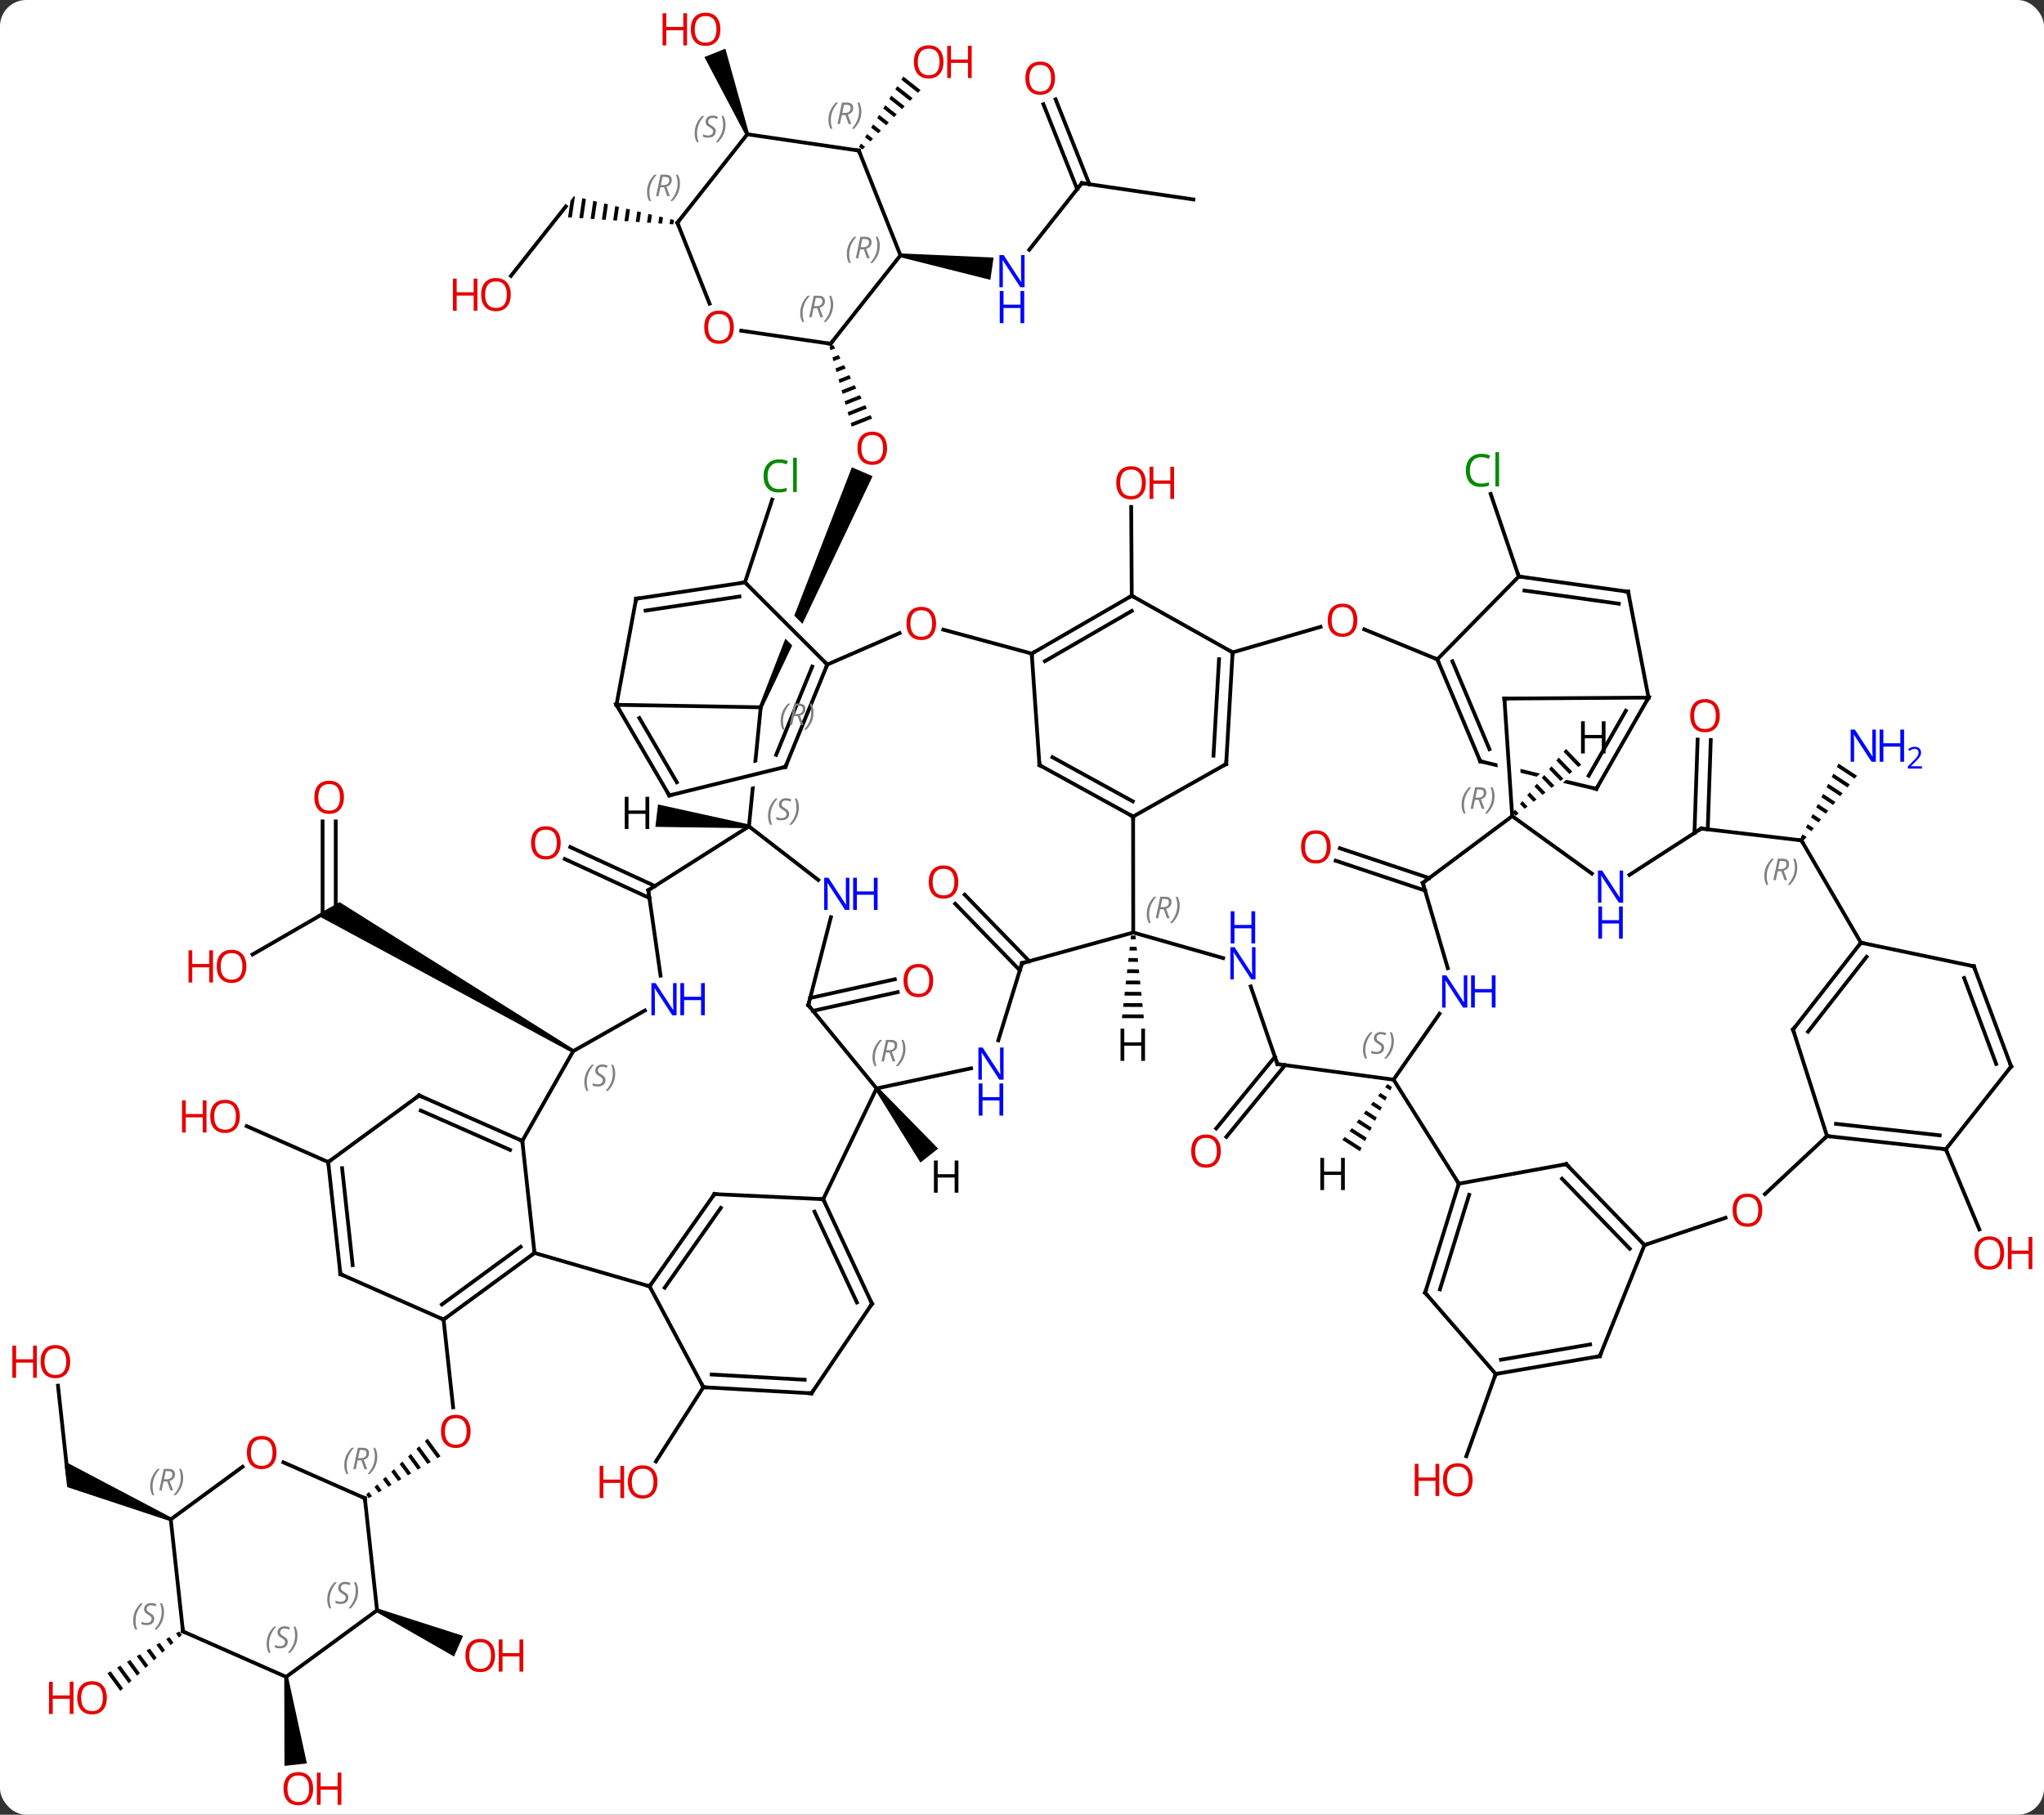 <svg width="544" viewBox="0 0 544 483" style="fill-opacity:1; color-rendering:auto; color-interpolation:auto; text-rendering:auto; stroke:black; stroke-linecap:square; stroke-miterlimit:10; shape-rendering:auto; stroke-opacity:1; fill:black; stroke-dasharray:none; font-weight:normal; stroke-width:1; font-family:'Open Sans'; font-style:normal; stroke-linejoin:miter; font-size:12; stroke-dashoffset:0; image-rendering:auto;" height="483" class="cas-substance-image" xmlns:xlink="http://www.w3.org/1999/xlink" xmlns="http://www.w3.org/2000/svg"><rect x="0" y="0" width="544" height="483" fill="#333333" stroke="none"/><svg class="cas-substance-single-component"><rect y="0" x="0" width="544" stroke="none" ry="7" rx="7" height="483" fill="white" class="cas-substance-group"/><svg y="0" x="0" width="544" viewBox="0 0 544 483" style="fill:black;" height="483" class="cas-substance-single-component-image"><svg><g><clipPath id="clipPath_5c7bef7c5e52408d9567b56ee03610b01" clipPathUnits="userSpaceOnUse"><path d="M-59.742 -133.989 L-78.442 -90.588 L-78.442 -90.588 L-77.266 -91.766 L-50.048 -64.605 L-54.287 -60.358 L-80.288 -86.305 L-80.288 -86.305 L-92.388 -58.221 L-55.653 -42.393 L-23.007 -118.161 L-59.742 -133.989 Z"/></clipPath><clipPath id="clipPath_5c7bef7c5e52408d9567b56ee03610b02" clipPathUnits="userSpaceOnUse"><path d="M-92.071 -59.45 L-94.592 -33.943 L-94.592 -33.943 L-63.036 -41.708 L-61.603 -35.882 L-95.218 -27.61 L-95.218 -27.61 L-95.941 -20.294 L-56.135 -16.36 L-52.265 -55.516 L-92.071 -59.45 Z"/></clipPath><clipPath id="clipPath_5c7bef7c5e52408d9567b56ee03610b03" clipPathUnits="userSpaceOnUse"><path d="M119.939 -59.703 L110.694 -20.786 L148.882 -11.715 L158.127 -50.632 L128.282 -57.721 L128.282 -57.721 L130.029 -31.43 L149.66 -50.384 L153.827 -46.068 L130.55 -23.592 L130.706 -21.24 L127.922 -21.055 L127.922 -21.055 L126.85 -20.02 L125.975 -20.926 L125.975 -20.926 L124.719 -20.842 L124.62 -22.329 L122.683 -24.337 L124.378 -25.974 L122.173 -59.173 L122.173 -59.173 L119.939 -59.703 Z"/></clipPath><g transform="translate(275,242)" style="text-rendering:geometricPrecision; color-rendering:optimizeQuality; color-interpolation:linearRGB; stroke-linecap:butt; image-rendering:optimizeQuality;"><line y2="109.209" y1="132.57" x2="-156.948" x1="-154.401" style="fill:none;"/><path style="stroke:none;" d="M-161.184 140.911 L-161.928 141.587 L-158.613 146.115 L-158.613 146.115 L-157.744 145.609 L-157.744 145.609 L-161.184 140.911 ZM-163.417 142.94 L-164.162 143.616 L-161.221 147.632 L-160.352 147.126 L-160.352 147.126 L-163.417 142.94 ZM-165.651 144.968 L-166.395 145.644 L-166.395 145.644 L-163.829 149.15 L-163.829 149.15 L-162.959 148.644 L-162.959 148.644 L-165.651 144.968 ZM-167.884 146.997 L-168.629 147.673 L-168.629 147.673 L-166.436 150.667 L-166.436 150.667 L-165.567 150.161 L-165.567 150.161 L-167.884 146.997 ZM-170.118 149.025 L-170.862 149.701 L-170.862 149.701 L-169.044 152.185 L-169.044 152.185 L-168.175 151.679 L-168.175 151.679 L-170.118 149.025 ZM-172.351 151.054 L-173.096 151.73 L-171.651 153.702 L-171.651 153.702 L-170.782 153.197 L-172.351 151.054 ZM-174.585 153.082 L-175.329 153.758 L-175.329 153.758 L-174.259 155.22 L-174.259 155.22 L-173.39 154.714 L-174.585 153.082 ZM-176.818 155.111 L-177.563 155.787 L-177.563 155.787 L-176.867 156.738 L-176.867 156.738 L-175.997 156.232 L-175.997 156.232 L-176.818 155.111 Z"/><line y2="12.041" y1="0.267" x2="-207.787" x1="-187.395" style="fill:none;"/><line y2="-23.381" y1="0.267" x2="-185.645" x1="-185.645" style="fill:none;"/><line y2="-23.381" y1="1.277" x2="-189.145" x1="-189.145" style="fill:none;"/><path style="stroke:none;" d="M-122.192 37.334 L-122.692 38.2 L-190.645 1.566 L-184.645 -1.898 Z"/><line y2="127.215" y1="146.98" x2="-87.801" x1="-100.433" style="fill:none;"/><line y2="67.29" y1="57.735" x2="-187.65" x1="-209.335" style="fill:none;"/><line y2="-2.995" y1="-13.363" x2="-102.163" x1="-124.688" style="fill:none;"/><line y2="-6.175" y1="-16.542" x2="-100.7" x1="-123.225" style="fill:none;"/><path style="stroke:none;" d="M-174.85 187.043 L-174.446 186.127 L-151.753 193.394 L-154.172 198.885 Z"/><line y2="23.618" y1="18.639" x2="-59.383" x1="-36.844" style="fill:none;"/><line y2="27.036" y1="22.057" x2="-58.628" x1="-36.089" style="fill:none;"/><line y2="126.811" y1="150.294" x2="-259.568" x1="-257.007" style="fill:none;"/><path style="stroke:none;" d="M-229.352 161.932 L-229.756 162.847 L-257.129 153.792 L-257.88 146.904 Z"/><path style="stroke:none;" d="M-199.346 204.366 L-198.352 204.258 L-193.322 227.345 L-199.287 227.995 Z"/><path style="clip-path:url(#clipPath_5c7bef7c5e52408d9567b56ee03610b01); stroke:none;" d="M-72.078 -53.553 L-72.996 -53.949 L-48.279 -117.63 L-42.769 -115.256 Z"/><path style="stroke:none;" d="M-53.204 -150.166 L-54.251 -149.749 L-54.251 -149.749 L-53.982 -148.78 L-53.982 -148.78 L-52.734 -149.277 L-52.734 -149.277 L-53.204 -150.166 ZM-51.795 -147.499 L-53.443 -146.842 L-53.174 -145.873 L-53.174 -145.873 L-51.325 -146.609 L-51.325 -146.609 L-51.795 -147.499 ZM-50.385 -144.831 L-52.635 -143.935 L-52.635 -143.935 L-52.366 -142.966 L-52.366 -142.966 L-49.916 -143.942 L-49.916 -143.942 L-50.385 -144.831 ZM-48.976 -142.163 L-51.827 -141.029 L-51.827 -141.029 L-51.558 -140.06 L-51.558 -140.06 L-48.507 -141.274 L-48.507 -141.274 L-48.976 -142.163 ZM-47.567 -139.496 L-51.019 -138.122 L-51.019 -138.122 L-50.749 -137.153 L-50.749 -137.153 L-47.097 -138.607 L-47.567 -139.496 ZM-46.158 -136.828 L-50.211 -135.215 L-50.211 -135.215 L-49.941 -134.246 L-49.941 -134.246 L-45.688 -135.939 L-45.688 -135.939 L-46.158 -136.828 ZM-44.749 -134.161 L-49.403 -132.308 L-49.133 -131.339 L-49.133 -131.339 L-44.279 -133.272 L-44.279 -133.272 L-44.749 -134.161 ZM-43.34 -131.493 L-48.595 -129.401 L-48.595 -129.401 L-48.325 -128.432 L-42.87 -130.604 L-42.87 -130.604 L-43.34 -131.493 Z"/><line y2="16.26" y1="-1.445" x2="-3.578" x1="-20.764" style="fill:none;"/><line y2="13.822" y1="-3.882" x2="-1.067" x1="-18.253" style="fill:none;"/><path style="stroke:none;" d="M-227.301 192.222 L-228.171 192.727 L-228.171 192.727 L-227.353 193.843 L-227.353 193.843 L-226.609 193.167 L-226.609 193.167 L-227.301 192.222 ZM-229.909 193.738 L-230.779 194.244 L-230.779 194.244 L-229.586 195.872 L-229.586 195.872 L-228.842 195.196 L-228.842 195.196 L-229.909 193.738 ZM-232.517 195.255 L-233.387 195.76 L-231.819 197.901 L-231.819 197.901 L-231.075 197.225 L-231.075 197.225 L-232.517 195.255 ZM-235.125 196.772 L-235.995 197.277 L-235.995 197.277 L-234.052 199.93 L-234.052 199.93 L-233.308 199.254 L-233.308 199.254 L-235.125 196.772 ZM-237.734 198.288 L-238.603 198.794 L-238.603 198.794 L-236.285 201.959 L-236.285 201.959 L-235.541 201.283 L-237.734 198.288 ZM-240.342 199.805 L-241.211 200.31 L-238.518 203.988 L-237.774 203.312 L-237.774 203.312 L-240.342 199.805 ZM-242.95 201.321 L-243.819 201.827 L-240.751 206.018 L-240.007 205.341 L-242.95 201.321 ZM-245.558 202.838 L-246.428 203.343 L-246.428 203.343 L-242.984 208.047 L-242.984 208.047 L-242.24 207.37 L-242.24 207.37 L-245.558 202.838 Z"/><line y2="-86.994" y1="-109.029" x2="-76.731" x1="-69.484" style="fill:none;"/><line y2="-193.251" y1="-175.521" x2="12.936" x1="-1.073" style="fill:none;"/><path style="stroke:none;" d="M-35.421 -173.55 L-35.277 -174.54 L-10.561 -173.457 L-11.428 -167.52 Z"/><line y2="-188.913" y1="-193.251" x2="42.621" x1="12.936" style="fill:none;"/><line y2="-215.564" y1="-192.959" x2="5.944" x1="14.936" style="fill:none;"/><line y2="-214.27" y1="-191.666" x2="2.692" x1="11.683" style="fill:none;"/><line y2="41.498" y1="60.576" x2="67.019" x1="51.396" style="fill:none;"/><line y2="39.28" y1="58.358" x2="64.311" x1="48.688" style="fill:none;"/><path style="stroke:none;" d="M-34.575 -221.632 L-35.112 -220.782 L-35.112 -220.782 L-30.707 -217.301 L-30.707 -217.301 L-30.004 -218.02 L-30.004 -218.02 L-34.575 -221.632 ZM-36.185 -219.082 L-36.722 -218.232 L-36.722 -218.232 L-32.815 -215.144 L-32.815 -215.144 L-32.112 -215.863 L-32.112 -215.863 L-36.185 -219.082 ZM-37.796 -216.531 L-38.333 -215.681 L-38.333 -215.681 L-34.923 -212.987 L-34.923 -212.987 L-34.221 -213.706 L-34.221 -213.706 L-37.796 -216.531 ZM-39.406 -213.981 L-39.943 -213.131 L-39.943 -213.131 L-37.032 -210.83 L-37.032 -210.83 L-36.329 -211.549 L-36.329 -211.549 L-39.406 -213.981 ZM-41.017 -211.431 L-41.554 -210.581 L-41.554 -210.581 L-39.14 -208.673 L-39.14 -208.673 L-38.437 -209.392 L-38.437 -209.392 L-41.017 -211.431 ZM-42.627 -208.88 L-43.164 -208.03 L-43.164 -208.03 L-41.248 -206.516 L-41.248 -206.516 L-40.545 -207.235 L-40.545 -207.235 L-42.627 -208.88 ZM-44.238 -206.33 L-44.775 -205.48 L-44.775 -205.48 L-43.356 -204.359 L-43.356 -204.359 L-42.654 -205.078 L-44.238 -206.33 ZM-45.848 -203.78 L-46.385 -202.929 L-45.464 -202.202 L-45.464 -202.202 L-44.762 -202.921 L-44.762 -202.921 L-45.848 -203.78 Z"/><line y2="-168.566" y1="-187.056" x2="-139.011" x1="-124.404" style="fill:none;"/><path style="stroke:none;" d="M-122.257 -189.774 L-123.159 -188.632 L-123.159 -188.632 L-123.816 -184.156 L-123.816 -184.156 L-122.815 -184.089 L-122.815 -184.089 L-121.99 -189.711 L-121.99 -189.711 L-122.257 -189.774 ZM-120.037 -189.247 L-120.814 -183.956 L-120.814 -183.956 L-119.813 -183.889 L-119.813 -183.889 L-119.061 -189.014 L-119.061 -189.014 L-120.037 -189.247 ZM-117.107 -188.55 L-117.811 -183.756 L-117.811 -183.756 L-116.81 -183.689 L-116.81 -183.689 L-116.131 -188.318 L-117.107 -188.55 ZM-114.178 -187.854 L-114.809 -183.556 L-114.809 -183.556 L-113.808 -183.489 L-113.808 -183.489 L-113.201 -187.622 L-114.178 -187.854 ZM-111.248 -187.158 L-111.806 -183.356 L-111.806 -183.356 L-110.805 -183.29 L-110.805 -183.29 L-110.272 -186.926 L-111.248 -187.158 ZM-108.318 -186.462 L-108.803 -183.156 L-108.803 -183.156 L-107.803 -183.09 L-107.342 -186.23 L-108.318 -186.462 ZM-105.389 -185.766 L-105.801 -182.956 L-105.801 -182.956 L-104.8 -182.89 L-104.8 -182.89 L-104.412 -185.533 L-105.389 -185.766 ZM-102.459 -185.069 L-102.799 -182.756 L-102.799 -182.756 L-101.798 -182.69 L-101.798 -182.69 L-101.483 -184.837 L-102.459 -185.069 ZM-99.529 -184.373 L-99.796 -182.556 L-99.796 -182.556 L-98.795 -182.49 L-98.795 -182.49 L-98.553 -184.141 L-98.553 -184.141 L-99.529 -184.373 ZM-96.6 -183.677 L-96.793 -182.357 L-96.793 -182.357 L-95.793 -182.29 L-95.793 -182.29 L-95.623 -183.445 L-95.623 -183.445 L-96.6 -183.677 Z"/><path style="stroke:none;" d="M-75.654 -206.444 L-76.584 -206.074 L-87.525 -226.816 L-81.949 -229.034 Z"/><line y2="-83.436" y1="-107.082" x2="26.211" x1="26.06" style="fill:none;"/><line y2="-4.975" y1="-12.915" x2="104.269" x1="80.496" style="fill:none;"/><line y2="-8.295" y1="-16.235" x2="105.379" x1="81.605" style="fill:none;"/><line y2="-88.566" y1="-110.536" x2="129.21" x1="121.737" style="fill:none;"/><line y2="123.687" y1="145.581" x2="123.075" x1="115.257" style="fill:none;"/><line y2="-20.315" y1="-45.164" x2="175.975" x1="176.813" style="fill:none;"/><line y2="-21.265" y1="-45.047" x2="179.509" x1="180.311" style="fill:none;"/><line y2="63.876" y1="85.229" x2="242.871" x1="251.801" style="fill:none;"/><path style="stroke:none;" d="M214.324 -38.759 L213.866 -37.863 L218.605 -34.75 L218.605 -34.75 L219.244 -35.526 L214.324 -38.759 ZM212.951 -36.073 L212.493 -35.177 L212.493 -35.177 L216.687 -32.421 L216.687 -32.421 L217.326 -33.197 L217.326 -33.197 L212.951 -36.073 ZM211.577 -33.387 L211.12 -32.491 L211.12 -32.491 L214.769 -30.093 L215.409 -30.869 L211.577 -33.387 ZM210.204 -30.701 L209.746 -29.805 L212.852 -27.765 L213.491 -28.541 L210.204 -30.701 ZM208.831 -28.015 L208.373 -27.12 L208.373 -27.12 L210.934 -25.436 L211.573 -26.212 L208.831 -28.015 ZM207.457 -25.329 L206.999 -24.434 L206.999 -24.434 L209.017 -23.108 L209.656 -23.884 L207.457 -25.329 ZM206.084 -22.643 L205.626 -21.748 L207.099 -20.78 L207.738 -21.556 L206.084 -22.643 ZM204.71 -19.957 L204.252 -19.062 L205.181 -18.451 L205.821 -19.227 L204.71 -19.957 Z"/><line y2="61.659" y1="91.482" x2="-135.996" x1="-132.744" style="fill:none;"/><line y2="100.365" y1="91.482" x2="-102.12" x1="-132.744" style="fill:none;"/><line y2="109.209" y1="91.482" x2="-156.948" x1="-132.744" style="fill:none;"/><line y2="105.191" y1="89.852" x2="-157.386" x1="-136.442" style="fill:none;"/><line y2="37.767" y1="61.659" x2="-122.442" x1="-135.996" style="fill:none;"/><line y2="49.563" y1="61.659" x2="-163.449" x1="-135.996" style="fill:none;"/><line y2="53.581" y1="64.047" x2="-163.011" x1="-139.256" style="fill:none;"/><line y2="75.819" y1="100.365" x2="-84.858" x1="-102.12" style="fill:none;"/><line y2="79.485" y1="100.725" x2="-83.157" x1="-98.095" style="fill:none;"/><line y2="127.215" y1="100.365" x2="-87.801" x1="-102.12" style="fill:none;"/><line y2="97.113" y1="109.209" x2="-184.401" x1="-156.948" style="fill:none;"/><line y2="26.948" y1="37.767" x2="-103.371" x1="-122.442" style="fill:none;"/><line y2="67.29" y1="49.563" x2="-187.65" x1="-163.449" style="fill:none;"/><line y2="77.172" y1="75.819" x2="-55.911" x1="-84.858" style="fill:none;"/><line y2="128.835" y1="127.215" x2="-59.022" x1="-87.801" style="fill:none;"/><line y2="125.227" y1="123.834" x2="-60.843" x1="-85.587" style="fill:none;"/><line y2="67.29" y1="97.113" x2="-187.65" x1="-184.401" style="fill:none;"/><line y2="68.92" y1="94.725" x2="-183.952" x1="-181.14" style="fill:none;"/><line y2="-5.058" y1="17.674" x2="-102.459" x1="-99.197" style="fill:none;"/><line y2="47.694" y1="77.172" x2="-41.712" x1="-55.911" style="fill:none;"/><line y2="105" y1="77.172" x2="-42.918" x1="-55.911" style="fill:none;"/><line y2="104.65" y1="80.484" x2="-46.944" x1="-58.227" style="fill:none;"/><line y2="105" y1="128.835" x2="-42.918" x1="-59.022" style="fill:none;"/><line y2="-22.059" y1="-5.058" x2="-75.669" x1="-102.459" style="fill:none;"/><line y2="25.518" y1="47.694" x2="-59.871" x1="-41.712" style="fill:none;"/><line y2="42.336" y1="47.694" x2="-16.561" x1="-41.712" style="fill:none;"/><line y2="-53.751" y1="-22.059" x2="-72.537" x1="-75.669" style="fill:none; clip-path:url(#clipPath_5c7bef7c5e52408d9567b56ee03610b02);"/><line y2="-7.795" y1="-22.059" x2="-57.23" x1="-75.669" style="fill:none;"/><line y2="2.115" y1="25.518" x2="-53.861" x1="-59.871" style="fill:none;"/><line y2="14.352" y1="34.887" x2="-2.991" x1="-9.309" style="fill:none;"/><line y2="-54.408" y1="-53.751" x2="-110.931" x1="-72.537" style="fill:none;"/><line y2="6.195" y1="14.352" x2="26.607" x1="-2.991" style="fill:none;"/><line y2="-82.647" y1="-54.408" x2="-105.696" x1="-110.931" style="fill:none;"/><line y2="-30.291" y1="-54.408" x2="-96.876" x1="-110.931" style="fill:none;"/><line y2="-33.799" y1="-50.893" x2="-94.87" x1="-104.831" style="fill:none;"/><line y2="-24.666" y1="6.195" x2="26.571" x1="26.607" style="fill:none;"/><line y2="13.003" y1="6.195" x2="50.525" x1="26.607" style="fill:none;"/><line y2="-86.994" y1="-82.647" x2="-76.731" x1="-105.696" style="fill:none;"/><line y2="-83.233" y1="-79.486" x2="-78.21" x1="-103.178" style="fill:none;"/><line y2="-37.899" y1="-30.291" x2="-65.961" x1="-96.876" style="fill:none;"/><line y2="-38.367" y1="-24.666" x2="1.65" x1="26.571" style="fill:none;"/><line y2="-40.461" y1="-28.707" x2="5.107" x1="26.486" style="fill:none;"/><line y2="-38.652" y1="-24.666" x2="51.339" x1="26.571" style="fill:none;"/><line y2="41.226" y1="20.553" x2="64.98" x1="57.878" style="fill:none;"/><line y2="-65.13" y1="-86.994" x2="-54.822" x1="-76.731" style="fill:none;"/><line y2="-65.13" y1="-37.899" x2="-54.822" x1="-65.961" style="fill:none;"/><line y2="-64.585" y1="-41.094" x2="-58.827" x1="-68.435" style="fill:none;"/><line y2="-68.037" y1="-38.367" x2="-0.411" x1="1.65" style="fill:none;"/><line y2="-68.367" y1="-38.652" x2="53.052" x1="51.339" style="fill:none;"/><line y2="-66.551" y1="-40.871" x2="49.441" x1="47.961" style="fill:none;"/><line y2="45.351" y1="41.226" x2="95.886" x1="64.98" style="fill:none;"/><line y2="-73.493" y1="-65.13" x2="-35.58" x1="-54.822" style="fill:none;"/><line y2="-74.412" y1="-68.037" x2="-23.94" x1="-0.411" style="fill:none;"/><line y2="-83.436" y1="-68.037" x2="26.211" x1="-0.411" style="fill:none;"/><line y2="-79.394" y1="-66.019" x2="26.214" x1="3.091" style="fill:none;"/><line y2="-83.436" y1="-68.367" x2="26.211" x1="53.052" style="fill:none;"/><line y2="-75.157" y1="-68.367" x2="76.45" x1="53.052" style="fill:none;"/><line y2="73.038" y1="45.351" x2="113.256" x1="95.886" style="fill:none;"/><line y2="27.805" y1="45.351" x2="108.124" x1="95.886" style="fill:none;"/><line y2="-66.507" y1="-74.483" x2="107.538" x1="88.096" style="fill:none;"/><line y2="67.839" y1="73.038" x2="141.843" x1="113.256" style="fill:none;"/><line y2="102.069" y1="73.038" x2="104.292" x1="113.256" style="fill:none;"/><line y2="101.171" y1="76.001" x2="108.232" x1="116.004" style="fill:none;"/><line y2="-7.02" y1="15.682" x2="103.671" x1="110.316" style="fill:none;"/><line y2="-88.566" y1="-66.507" x2="129.21" x1="107.538" style="fill:none;"/><line y2="-39.378" y1="-66.507" x2="118.965" x1="107.538" style="fill:none;"/><line y2="-42.599" y1="-66.003" x2="121.406" x1="111.548" style="fill:none;"/><line y2="89.379" y1="67.839" x2="162.666" x1="141.843" style="fill:none;"/><line y2="90.359" y1="71.725" x2="158.745" x1="140.731" style="fill:none;"/><line y2="123.687" y1="102.069" x2="123.075" x1="104.292" style="fill:none;"/><line y2="-24.783" y1="-7.02" x2="127.464" x1="103.671" style="fill:none;"/><line y2="-84.507" y1="-88.566" x2="158.322" x1="129.21" style="fill:none;"/><line y2="-81.32" y1="-84.82" x2="155.837" x1="130.728" style="fill:none;"/><line y2="-32.04" y1="-39.378" x2="149.856" x1="118.965" style="fill:none; clip-path:url(#clipPath_5c7bef7c5e52408d9567b56ee03610b03);"/><line y2="82.124" y1="89.379" x2="184.244" x1="162.666" style="fill:none;"/><line y2="118.944" y1="89.379" x2="150.777" x1="162.666" style="fill:none;"/><line y2="118.944" y1="123.687" x2="150.777" x1="123.075" style="fill:none;"/><line y2="115.835" y1="119.896" x2="148.195" x1="124.476" style="fill:none;"/><line y2="-56.076" y1="-24.783" x2="125.385" x1="127.464" style="fill:none;"/><line y2="-9.483" y1="-24.783" x2="148.668" x1="127.464" style="fill:none;"/><line y2="-56.331" y1="-84.507" x2="163.746" x1="158.322" style="fill:none;"/><line y2="-56.331" y1="-32.04" x2="163.746" x1="149.856" style="fill:none;"/><line y2="-52.834" y1="-35.532" x2="157.714" x1="147.821" style="fill:none;"/><line y2="60.375" y1="75.816" x2="211.251" x1="194.729" style="fill:none;"/><line y2="-56.331" y1="-56.076" x2="163.746" x1="125.385" style="fill:none;"/><line y2="-21.471" y1="-9.144" x2="177.765" x1="158.674" style="fill:none;"/><line y2="32.022" y1="60.375" x2="202.2" x1="211.251" style="fill:none;"/><line y2="63.876" y1="60.375" x2="242.871" x1="211.251" style="fill:none;"/><line y2="60.175" y1="57.119" x2="241.248" x1="213.645" style="fill:none;"/><line y2="-18.327" y1="-21.471" x2="204.435" x1="177.765" style="fill:none;"/><line y2="8.904" y1="32.022" x2="220.272" x1="202.2" style="fill:none;"/><line y2="12.652" y1="32.586" x2="221.785" x1="206.202" style="fill:none;"/><line y2="41.85" y1="63.876" x2="260.259" x1="242.871" style="fill:none;"/><line y2="8.904" y1="-18.327" x2="220.272" x1="204.435" style="fill:none;"/><line y2="15.18" y1="8.904" x2="250.32" x1="220.272" style="fill:none;"/><line y2="15.18" y1="41.85" x2="250.32" x1="260.259" style="fill:none;"/><line y2="18.296" y1="41.179" x2="247.746" x1="256.274" style="fill:none;"/><line y2="147.205" y1="156.762" x2="-199.585" x1="-177.897" style="fill:none;"/><line y2="186.585" y1="156.762" x2="-174.648" x1="-177.897" style="fill:none;"/><line y2="162.39" y1="148.39" x2="-229.554" x1="-210.441" style="fill:none;"/><line y2="204.312" y1="186.585" x2="-198.849" x1="-174.648" style="fill:none;"/><line y2="192.216" y1="162.39" x2="-226.302" x1="-229.554" style="fill:none;"/><line y2="192.216" y1="204.312" x2="-226.302" x1="-198.849" style="fill:none;"/><line y2="-174.045" y1="-150.507" x2="-35.349" x1="-53.946" style="fill:none;"/><line y2="-153.978" y1="-150.507" x2="-77.715" x1="-53.946" style="fill:none;"/><line y2="-201.921" y1="-174.045" x2="-46.434" x1="-35.349" style="fill:none;"/><line y2="-182.718" y1="-161.177" x2="-94.719" x1="-86.151" style="fill:none;"/><line y2="-206.259" y1="-201.921" x2="-76.119" x1="-46.434" style="fill:none;"/><line y2="-206.259" y1="-182.718" x2="-76.119" x1="-94.719" style="fill:none;"/><path style="stroke:none;" d="M-42.105 48.003 L-41.319 47.385 L-25.315 63.712 L-30.034 67.419 Z"/><path style="stroke:none;" d="M-75.611 -22.556 L-75.727 -21.562 L-100.569 -21.929 L-99.878 -27.889 Z"/><path style="stroke:none;" d="M26.019 6.989 L25.909 7.989 L25.909 7.989 L27.29 7.995 L27.29 7.995 L27.188 6.995 L27.188 6.995 L26.019 6.989 ZM25.689 9.988 L25.579 10.987 L25.579 10.987 L27.595 10.997 L27.595 10.997 L27.493 9.996 L27.493 9.996 L25.689 9.988 ZM25.358 12.986 L25.248 13.986 L25.248 13.986 L27.901 13.998 L27.901 13.998 L27.799 12.998 L27.799 12.998 L25.358 12.986 ZM25.028 15.985 L24.918 16.984 L24.918 16.984 L28.206 16.999 L28.206 16.999 L28.104 15.999 L28.104 15.999 L25.028 15.985 ZM24.697 18.983 L24.587 19.983 L24.587 19.983 L28.511 20.001 L28.511 20.001 L28.409 19 L28.409 19 L24.697 18.983 ZM24.367 21.982 L24.257 22.981 L24.257 22.981 L28.816 23.002 L28.816 23.002 L28.715 22.002 L28.715 22.002 L24.367 21.982 ZM24.037 24.98 L23.926 25.98 L23.926 25.98 L29.122 26.004 L29.122 26.004 L29.02 25.003 L29.02 25.003 L24.037 24.98 ZM23.706 27.979 L23.596 28.978 L23.596 28.978 L29.427 29.005 L29.427 29.005 L29.325 28.005 L29.325 28.005 L23.706 27.979 Z"/><path style="stroke:none;" d="M94.275 46.55 L93.642 47.331 L95.015 48.215 L95.015 48.215 L95.463 47.315 L94.275 46.55 ZM92.376 48.894 L91.743 49.675 L91.743 49.675 L93.67 50.916 L93.67 50.916 L94.118 50.015 L94.118 50.015 L92.376 48.894 ZM90.478 51.237 L89.844 52.019 L92.325 53.616 L92.325 53.616 L92.773 52.716 L92.773 52.716 L90.478 51.237 ZM88.579 53.581 L87.946 54.363 L90.98 56.316 L91.428 55.416 L88.579 53.581 ZM86.68 55.925 L86.047 56.706 L89.635 59.017 L89.635 59.017 L90.083 58.117 L86.68 55.925 ZM84.781 58.269 L84.148 59.05 L88.29 61.718 L88.29 61.718 L88.738 60.817 L88.738 60.817 L84.781 58.269 ZM82.882 60.613 L82.249 61.394 L86.944 64.418 L86.944 64.418 L87.393 63.518 L87.393 63.518 L82.882 60.613 Z"/><path style="stroke:none;" d="M141.78 -42.664 L141.135 -41.894 L145.047 -37.848 L145.839 -38.466 L141.78 -42.664 ZM139.845 -40.352 L139.2 -39.582 L142.668 -35.995 L143.461 -36.613 L139.845 -40.352 ZM137.91 -38.04 L137.265 -37.27 L140.289 -34.142 L140.289 -34.142 L141.082 -34.76 L137.91 -38.04 ZM135.976 -35.728 L135.331 -34.958 L137.91 -32.289 L138.703 -32.907 L135.976 -35.728 ZM134.041 -33.416 L133.396 -32.646 L135.531 -30.436 L136.324 -31.054 L134.041 -33.416 ZM132.106 -31.104 L131.461 -30.334 L133.153 -28.584 L133.153 -28.584 L133.946 -29.201 L132.106 -31.104 ZM130.171 -28.792 L129.526 -28.021 L130.774 -26.731 L131.567 -27.348 L130.171 -28.792 ZM128.236 -26.48 L127.591 -25.709 L128.395 -24.878 L129.188 -25.496 L129.188 -25.496 L128.236 -26.48 Z"/></g><g transform="translate(275,242)" style="fill:rgb(230,0,0); text-rendering:geometricPrecision; color-rendering:optimizeQuality; image-rendering:optimizeQuality; font-family:'Open Sans'; stroke:rgb(230,0,0); color-interpolation:linearRGB;"><path style="stroke:none;" d="M-149.758 138.965 Q-149.758 141.027 -150.798 142.207 Q-151.837 143.387 -153.68 143.387 Q-155.571 143.387 -156.602 142.222 Q-157.633 141.058 -157.633 138.949 Q-157.633 136.855 -156.602 135.707 Q-155.571 134.558 -153.68 134.558 Q-151.821 134.558 -150.79 135.73 Q-149.758 136.902 -149.758 138.965 ZM-156.587 138.965 Q-156.587 140.699 -155.844 141.605 Q-155.102 142.512 -153.68 142.512 Q-152.258 142.512 -151.532 141.613 Q-150.805 140.715 -150.805 138.965 Q-150.805 137.23 -151.532 136.34 Q-152.258 135.449 -153.68 135.449 Q-155.102 135.449 -155.844 136.347 Q-156.587 137.246 -156.587 138.965 Z"/><path style="stroke:none;" d="M-209.438 15.197 Q-209.438 17.259 -210.477 18.439 Q-211.516 19.619 -213.359 19.619 Q-215.25 19.619 -216.281 18.454 Q-217.312 17.29 -217.312 15.181 Q-217.312 13.087 -216.281 11.939 Q-215.25 10.79 -213.359 10.79 Q-211.5 10.79 -210.469 11.962 Q-209.438 13.134 -209.438 15.197 ZM-216.266 15.197 Q-216.266 16.931 -215.523 17.837 Q-214.781 18.744 -213.359 18.744 Q-211.938 18.744 -211.211 17.845 Q-210.484 16.947 -210.484 15.197 Q-210.484 13.462 -211.211 12.572 Q-211.938 11.681 -213.359 11.681 Q-214.781 11.681 -215.523 12.579 Q-216.266 13.478 -216.266 15.197 Z"/><path style="stroke:none;" d="M-218.312 19.494 L-219.312 19.494 L-219.312 15.462 L-223.828 15.462 L-223.828 19.494 L-224.828 19.494 L-224.828 10.931 L-223.828 10.931 L-223.828 14.572 L-219.312 14.572 L-219.312 10.931 L-218.312 10.931 L-218.312 19.494 Z"/><path style="stroke:none;" d="M-183.458 -29.803 Q-183.458 -27.741 -184.497 -26.561 Q-185.536 -25.381 -187.379 -25.381 Q-189.27 -25.381 -190.301 -26.546 Q-191.333 -27.71 -191.333 -29.819 Q-191.333 -31.913 -190.301 -33.061 Q-189.27 -34.21 -187.379 -34.21 Q-185.52 -34.21 -184.489 -33.038 Q-183.458 -31.866 -183.458 -29.803 ZM-190.286 -29.803 Q-190.286 -28.069 -189.543 -27.163 Q-188.801 -26.256 -187.379 -26.256 Q-185.958 -26.256 -185.231 -27.155 Q-184.504 -28.053 -184.504 -29.803 Q-184.504 -31.538 -185.231 -32.428 Q-185.958 -33.319 -187.379 -33.319 Q-188.801 -33.319 -189.543 -32.42 Q-190.286 -31.522 -190.286 -29.803 Z"/><path style="stroke:none;" d="M-100.019 152.423 Q-100.019 154.485 -101.058 155.665 Q-102.097 156.845 -103.94 156.845 Q-105.831 156.845 -106.862 155.68 Q-107.894 154.516 -107.894 152.407 Q-107.894 150.313 -106.862 149.165 Q-105.831 148.016 -103.94 148.016 Q-102.081 148.016 -101.05 149.188 Q-100.019 150.36 -100.019 152.423 ZM-106.847 152.423 Q-106.847 154.157 -106.104 155.063 Q-105.362 155.97 -103.94 155.97 Q-102.519 155.97 -101.792 155.071 Q-101.065 154.173 -101.065 152.423 Q-101.065 150.688 -101.792 149.798 Q-102.519 148.907 -103.94 148.907 Q-105.362 148.907 -106.104 149.805 Q-106.847 150.704 -106.847 152.423 Z"/><path style="stroke:none;" d="M-108.894 156.72 L-109.894 156.72 L-109.894 152.688 L-114.409 152.688 L-114.409 156.72 L-115.409 156.72 L-115.409 148.157 L-114.409 148.157 L-114.409 151.798 L-109.894 151.798 L-109.894 148.157 L-108.894 148.157 L-108.894 156.72 Z"/><path style="stroke:none;" d="M-211.166 55.124 Q-211.166 57.186 -212.205 58.366 Q-213.244 59.546 -215.087 59.546 Q-216.978 59.546 -218.009 58.382 Q-219.041 57.217 -219.041 55.108 Q-219.041 53.014 -218.009 51.866 Q-216.978 50.717 -215.087 50.717 Q-213.228 50.717 -212.197 51.889 Q-211.166 53.061 -211.166 55.124 ZM-217.994 55.124 Q-217.994 56.858 -217.251 57.764 Q-216.509 58.671 -215.087 58.671 Q-213.666 58.671 -212.939 57.772 Q-212.212 56.874 -212.212 55.124 Q-212.212 53.389 -212.939 52.499 Q-213.666 51.608 -215.087 51.608 Q-216.509 51.608 -217.251 52.507 Q-217.994 53.405 -217.994 55.124 Z"/><path style="stroke:none;" d="M-220.041 59.421 L-221.041 59.421 L-221.041 55.389 L-225.556 55.389 L-225.556 59.421 L-226.556 59.421 L-226.556 50.858 L-225.556 50.858 L-225.556 54.499 L-221.041 54.499 L-221.041 50.858 L-220.041 50.858 L-220.041 59.421 Z"/><path style="stroke:none;" d="M-125.773 -17.671 Q-125.773 -15.609 -126.813 -14.429 Q-127.852 -13.249 -129.695 -13.249 Q-131.586 -13.249 -132.617 -14.414 Q-133.649 -15.578 -133.649 -17.687 Q-133.649 -19.781 -132.617 -20.929 Q-131.586 -22.078 -129.695 -22.078 Q-127.836 -22.078 -126.805 -20.906 Q-125.773 -19.734 -125.773 -17.671 ZM-132.602 -17.671 Q-132.602 -15.937 -131.859 -15.031 Q-131.117 -14.124 -129.695 -14.124 Q-128.274 -14.124 -127.547 -15.023 Q-126.82 -15.921 -126.82 -17.671 Q-126.82 -19.406 -127.547 -20.296 Q-128.274 -21.187 -129.695 -21.187 Q-131.117 -21.187 -131.859 -20.288 Q-132.602 -19.39 -132.602 -17.671 Z"/><path style="stroke:none;" d="M-143.257 198.611 Q-143.257 200.673 -144.297 201.853 Q-145.336 203.033 -147.179 203.033 Q-149.07 203.033 -150.101 201.869 Q-151.132 200.704 -151.132 198.595 Q-151.132 196.501 -150.101 195.353 Q-149.07 194.204 -147.179 194.204 Q-145.32 194.204 -144.289 195.376 Q-143.257 196.548 -143.257 198.611 ZM-150.086 198.611 Q-150.086 200.345 -149.343 201.251 Q-148.601 202.158 -147.179 202.158 Q-145.757 202.158 -145.031 201.259 Q-144.304 200.361 -144.304 198.611 Q-144.304 196.876 -145.031 195.986 Q-145.757 195.095 -147.179 195.095 Q-148.601 195.095 -149.343 195.994 Q-150.086 196.892 -150.086 198.611 Z"/><path style="stroke:none;" d="M-135.742 202.908 L-136.742 202.908 L-136.742 198.876 L-141.257 198.876 L-141.257 202.908 L-142.257 202.908 L-142.257 194.345 L-141.257 194.345 L-141.257 197.986 L-136.742 197.986 L-136.742 194.345 L-135.742 194.345 L-135.742 202.908 Z"/><path style="stroke:none;" d="M-26.639 18.977 Q-26.639 21.039 -27.678 22.219 Q-28.717 23.399 -30.56 23.399 Q-32.451 23.399 -33.482 22.235 Q-34.514 21.07 -34.514 18.961 Q-34.514 16.867 -33.482 15.719 Q-32.451 14.57 -30.56 14.57 Q-28.701 14.57 -27.67 15.742 Q-26.639 16.914 -26.639 18.977 ZM-33.467 18.977 Q-33.467 20.711 -32.724 21.617 Q-31.982 22.524 -30.56 22.524 Q-29.139 22.524 -28.412 21.625 Q-27.685 20.727 -27.685 18.977 Q-27.685 17.242 -28.412 16.352 Q-29.139 15.461 -30.56 15.461 Q-31.982 15.461 -32.724 16.36 Q-33.467 17.258 -33.467 18.977 Z"/><path style="stroke:none;" d="M-256.322 120.401 Q-256.322 122.463 -257.361 123.643 Q-258.4 124.823 -260.243 124.823 Q-262.134 124.823 -263.165 123.659 Q-264.197 122.494 -264.197 120.385 Q-264.197 118.291 -263.165 117.143 Q-262.134 115.994 -260.243 115.994 Q-258.384 115.994 -257.353 117.166 Q-256.322 118.338 -256.322 120.401 ZM-263.15 120.401 Q-263.15 122.135 -262.407 123.041 Q-261.665 123.948 -260.243 123.948 Q-258.822 123.948 -258.095 123.049 Q-257.368 122.151 -257.368 120.401 Q-257.368 118.666 -258.095 117.776 Q-258.822 116.885 -260.243 116.885 Q-261.665 116.885 -262.407 117.784 Q-263.15 118.682 -263.15 120.401 Z"/><path style="stroke:none;" d="M-265.197 124.698 L-266.197 124.698 L-266.197 120.666 L-270.712 120.666 L-270.712 124.698 L-271.712 124.698 L-271.712 116.135 L-270.712 116.135 L-270.712 119.776 L-266.197 119.776 L-266.197 116.135 L-265.197 116.135 L-265.197 124.698 Z"/><path style="stroke:none;" d="M-191.662 234.065 Q-191.662 236.127 -192.702 237.307 Q-193.741 238.487 -195.584 238.487 Q-197.475 238.487 -198.506 237.322 Q-199.537 236.158 -199.537 234.049 Q-199.537 231.955 -198.506 230.807 Q-197.475 229.658 -195.584 229.658 Q-193.725 229.658 -192.694 230.83 Q-191.662 232.002 -191.662 234.065 ZM-198.491 234.065 Q-198.491 235.799 -197.748 236.705 Q-197.006 237.612 -195.584 237.612 Q-194.162 237.612 -193.436 236.713 Q-192.709 235.815 -192.709 234.065 Q-192.709 232.33 -193.436 231.44 Q-194.162 230.549 -195.584 230.549 Q-197.006 230.549 -197.748 231.447 Q-198.491 232.346 -198.491 234.065 Z"/><path style="stroke:none;" d="M-184.147 238.362 L-185.147 238.362 L-185.147 234.33 L-189.662 234.33 L-189.662 238.362 L-190.662 238.362 L-190.662 229.799 L-189.662 229.799 L-189.662 233.44 L-185.147 233.44 L-185.147 229.799 L-184.147 229.799 L-184.147 238.362 Z"/><path style="stroke:none;" d="M-38.92 -122.701 Q-38.92 -120.639 -39.96 -119.459 Q-40.999 -118.279 -42.842 -118.279 Q-44.733 -118.279 -45.764 -119.444 Q-46.795 -120.608 -46.795 -122.717 Q-46.795 -124.811 -45.764 -125.959 Q-44.733 -127.108 -42.842 -127.108 Q-40.983 -127.108 -39.952 -125.936 Q-38.92 -124.764 -38.92 -122.701 ZM-45.749 -122.701 Q-45.749 -120.967 -45.006 -120.061 Q-44.264 -119.154 -42.842 -119.154 Q-41.42 -119.154 -40.694 -120.053 Q-39.967 -120.951 -39.967 -122.701 Q-39.967 -124.436 -40.694 -125.326 Q-41.42 -126.217 -42.842 -126.217 Q-44.264 -126.217 -45.006 -125.319 Q-45.749 -124.42 -45.749 -122.701 Z"/><path style="stroke:none;" d="M-19.948 -7.243 Q-19.948 -5.181 -20.988 -4.001 Q-22.027 -2.821 -23.87 -2.821 Q-25.761 -2.821 -26.792 -3.986 Q-27.823 -5.15 -27.823 -7.259 Q-27.823 -9.353 -26.792 -10.501 Q-25.761 -11.65 -23.87 -11.65 Q-22.011 -11.65 -20.98 -10.478 Q-19.948 -9.306 -19.948 -7.243 ZM-26.777 -7.243 Q-26.777 -5.509 -26.034 -4.603 Q-25.292 -3.696 -23.87 -3.696 Q-22.448 -3.696 -21.722 -4.595 Q-20.995 -5.493 -20.995 -7.243 Q-20.995 -8.978 -21.722 -9.868 Q-22.448 -10.759 -23.87 -10.759 Q-25.292 -10.759 -26.034 -9.861 Q-26.777 -8.962 -26.777 -7.243 Z"/><path style="stroke:none;" d="M-246.569 209.873 Q-246.569 211.935 -247.608 213.115 Q-248.647 214.295 -250.49 214.295 Q-252.381 214.295 -253.412 213.131 Q-254.444 211.966 -254.444 209.857 Q-254.444 207.763 -253.412 206.615 Q-252.381 205.466 -250.49 205.466 Q-248.631 205.466 -247.6 206.638 Q-246.569 207.81 -246.569 209.873 ZM-253.397 209.873 Q-253.397 211.607 -252.654 212.513 Q-251.912 213.42 -250.49 213.42 Q-249.069 213.42 -248.342 212.521 Q-247.615 211.623 -247.615 209.873 Q-247.615 208.138 -248.342 207.248 Q-249.069 206.357 -250.49 206.357 Q-251.912 206.357 -252.654 207.256 Q-253.397 208.154 -253.397 209.873 Z"/><path style="stroke:none;" d="M-255.444 214.17 L-256.443 214.17 L-256.443 210.138 L-260.959 210.138 L-260.959 214.17 L-261.959 214.17 L-261.959 205.607 L-260.959 205.607 L-260.959 209.248 L-256.443 209.248 L-256.443 205.607 L-255.444 205.607 L-255.444 214.17 Z"/><path style="fill:rgb(0,138,0); stroke:none;" d="M-67.668 -118.85 Q-69.074 -118.85 -69.894 -117.913 Q-70.715 -116.975 -70.715 -115.335 Q-70.715 -113.663 -69.925 -112.741 Q-69.136 -111.819 -67.683 -111.819 Q-66.777 -111.819 -65.636 -112.147 L-65.636 -111.272 Q-66.527 -110.928 -67.824 -110.928 Q-69.715 -110.928 -70.746 -112.085 Q-71.777 -113.241 -71.777 -115.35 Q-71.777 -116.678 -71.285 -117.671 Q-70.793 -118.663 -69.855 -119.202 Q-68.918 -119.741 -67.652 -119.741 Q-66.308 -119.741 -65.293 -119.257 L-65.715 -118.397 Q-66.699 -118.85 -67.668 -118.85 ZM-62.941 -111.053 L-63.91 -111.053 L-63.91 -120.178 L-62.941 -120.178 L-62.941 -111.053 Z"/><path style="fill:rgb(0,5,255); stroke:none;" d="M-2.312 -165.554 L-3.453 -165.554 L-8.141 -172.741 L-8.187 -172.741 Q-8.094 -171.476 -8.094 -170.429 L-8.094 -165.554 L-9.016 -165.554 L-9.016 -174.116 L-7.891 -174.116 L-3.219 -166.96 L-3.172 -166.96 Q-3.172 -167.116 -3.219 -167.976 Q-3.266 -168.835 -3.25 -169.21 L-3.25 -174.116 L-2.312 -174.116 L-2.312 -165.554 Z"/><path style="fill:rgb(0,5,255); stroke:none;" d="M-2.406 -155.991 L-3.406 -155.991 L-3.406 -160.023 L-7.922 -160.023 L-7.922 -155.991 L-8.922 -155.991 L-8.922 -164.554 L-7.922 -164.554 L-7.922 -160.913 L-3.406 -160.913 L-3.406 -164.554 L-2.406 -164.554 L-2.406 -155.991 Z"/></g><g transform="translate(275,242)" style="stroke-linecap:butt; text-rendering:geometricPrecision; color-rendering:optimizeQuality; image-rendering:optimizeQuality; font-family:'Open Sans'; color-interpolation:linearRGB; stroke-miterlimit:5;"><path style="fill:none;" d="M12.626 -192.859 L12.936 -193.251 L13.431 -193.179"/><path style="fill:rgb(230,0,0); stroke:none;" d="M5.785 -221.197 Q5.785 -219.135 4.746 -217.955 Q3.707 -216.775 1.864 -216.775 Q-0.027 -216.775 -1.058 -217.94 Q-2.09 -219.104 -2.09 -221.213 Q-2.09 -223.307 -1.058 -224.455 Q-0.027 -225.604 1.864 -225.604 Q3.723 -225.604 4.754 -224.432 Q5.785 -223.26 5.785 -221.197 ZM-1.043 -221.197 Q-1.043 -219.463 -0.3 -218.557 Q0.442 -217.65 1.864 -217.65 Q3.285 -217.65 4.012 -218.549 Q4.739 -219.447 4.739 -221.197 Q4.739 -222.932 4.012 -223.822 Q3.285 -224.713 1.864 -224.713 Q0.442 -224.713 -0.3 -223.815 Q-1.043 -222.916 -1.043 -221.197 Z"/><path style="fill:rgb(230,0,0); stroke:none;" d="M49.91 64.367 Q49.91 66.429 48.87 67.609 Q47.831 68.789 45.988 68.789 Q44.097 68.789 43.066 67.624 Q42.035 66.46 42.035 64.351 Q42.035 62.257 43.066 61.109 Q44.097 59.96 45.988 59.96 Q47.847 59.96 48.878 61.132 Q49.91 62.304 49.91 64.367 ZM43.081 64.367 Q43.081 66.101 43.824 67.007 Q44.566 67.914 45.988 67.914 Q47.41 67.914 48.136 67.015 Q48.863 66.117 48.863 64.367 Q48.863 62.632 48.136 61.742 Q47.41 60.851 45.988 60.851 Q44.566 60.851 43.824 61.749 Q43.081 62.648 43.081 64.367 Z"/><path style="fill:rgb(230,0,0); stroke:none;" d="M-23.899 -225.532 Q-23.899 -223.47 -24.939 -222.29 Q-25.978 -221.11 -27.821 -221.11 Q-29.712 -221.11 -30.743 -222.274 Q-31.774 -223.439 -31.774 -225.548 Q-31.774 -227.642 -30.743 -228.79 Q-29.712 -229.939 -27.821 -229.939 Q-25.962 -229.939 -24.931 -228.767 Q-23.899 -227.595 -23.899 -225.532 ZM-30.728 -225.532 Q-30.728 -223.798 -29.985 -222.892 Q-29.243 -221.985 -27.821 -221.985 Q-26.399 -221.985 -25.673 -222.884 Q-24.946 -223.782 -24.946 -225.532 Q-24.946 -227.267 -25.673 -228.157 Q-26.399 -229.048 -27.821 -229.048 Q-29.243 -229.048 -29.985 -228.149 Q-30.728 -227.251 -30.728 -225.532 Z"/><path style="fill:rgb(230,0,0); stroke:none;" d="M-16.384 -221.235 L-17.384 -221.235 L-17.384 -225.267 L-21.899 -225.267 L-21.899 -221.235 L-22.899 -221.235 L-22.899 -229.798 L-21.899 -229.798 L-21.899 -226.157 L-17.384 -226.157 L-17.384 -229.798 L-16.384 -229.798 L-16.384 -221.235 Z"/><path style="fill:rgb(230,0,0); stroke:none;" d="M-139.064 -163.585 Q-139.064 -161.523 -140.103 -160.343 Q-141.142 -159.163 -142.985 -159.163 Q-144.876 -159.163 -145.907 -160.327 Q-146.939 -161.492 -146.939 -163.601 Q-146.939 -165.695 -145.907 -166.843 Q-144.876 -167.992 -142.985 -167.992 Q-141.126 -167.992 -140.095 -166.82 Q-139.064 -165.648 -139.064 -163.585 ZM-145.892 -163.585 Q-145.892 -161.851 -145.149 -160.945 Q-144.407 -160.038 -142.985 -160.038 Q-141.564 -160.038 -140.837 -160.937 Q-140.11 -161.835 -140.11 -163.585 Q-140.11 -165.32 -140.837 -166.21 Q-141.564 -167.101 -142.985 -167.101 Q-144.407 -167.101 -145.149 -166.202 Q-145.892 -165.304 -145.892 -163.585 Z"/><path style="fill:rgb(230,0,0); stroke:none;" d="M-147.939 -159.288 L-148.939 -159.288 L-148.939 -163.32 L-153.454 -163.32 L-153.454 -159.288 L-154.454 -159.288 L-154.454 -167.851 L-153.454 -167.851 L-153.454 -164.21 L-148.939 -164.21 L-148.939 -167.851 L-147.939 -167.851 L-147.939 -159.288 Z"/><path style="fill:rgb(230,0,0); stroke:none;" d="M-83.269 -234.205 Q-83.269 -232.143 -84.309 -230.963 Q-85.348 -229.783 -87.191 -229.783 Q-89.082 -229.783 -90.113 -230.947 Q-91.144 -232.112 -91.144 -234.221 Q-91.144 -236.315 -90.113 -237.463 Q-89.082 -238.612 -87.191 -238.612 Q-85.332 -238.612 -84.301 -237.44 Q-83.269 -236.268 -83.269 -234.205 ZM-90.098 -234.205 Q-90.098 -232.471 -89.355 -231.565 Q-88.613 -230.658 -87.191 -230.658 Q-85.769 -230.658 -85.043 -231.557 Q-84.316 -232.455 -84.316 -234.205 Q-84.316 -235.94 -85.043 -236.83 Q-85.769 -237.721 -87.191 -237.721 Q-88.613 -237.721 -89.355 -236.822 Q-90.098 -235.924 -90.098 -234.205 Z"/><path style="fill:rgb(230,0,0); stroke:none;" d="M-92.144 -229.908 L-93.144 -229.908 L-93.144 -233.94 L-97.66 -233.94 L-97.66 -229.908 L-98.66 -229.908 L-98.66 -238.471 L-97.66 -238.471 L-97.66 -234.83 L-93.144 -234.83 L-93.144 -238.471 L-92.144 -238.471 L-92.144 -229.908 Z"/><path style="fill:rgb(230,0,0); stroke:none;" d="M29.956 -113.503 Q29.956 -111.441 28.917 -110.261 Q27.878 -109.081 26.035 -109.081 Q24.144 -109.081 23.113 -110.246 Q22.081 -111.41 22.081 -113.519 Q22.081 -115.613 23.113 -116.761 Q24.144 -117.91 26.035 -117.91 Q27.894 -117.91 28.925 -116.738 Q29.956 -115.566 29.956 -113.503 ZM23.128 -113.503 Q23.128 -111.769 23.871 -110.863 Q24.613 -109.956 26.035 -109.956 Q27.456 -109.956 28.183 -110.855 Q28.91 -111.753 28.91 -113.503 Q28.91 -115.238 28.183 -116.128 Q27.456 -117.019 26.035 -117.019 Q24.613 -117.019 23.871 -116.121 Q23.128 -115.222 23.128 -113.503 Z"/><path style="fill:rgb(230,0,0); stroke:none;" d="M37.472 -109.206 L36.472 -109.206 L36.472 -113.238 L31.956 -113.238 L31.956 -109.206 L30.956 -109.206 L30.956 -117.769 L31.956 -117.769 L31.956 -114.128 L36.472 -114.128 L36.472 -117.769 L37.472 -117.769 L37.472 -109.206 Z"/><path style="fill:rgb(230,0,0); stroke:none;" d="M79.153 -16.594 Q79.153 -14.532 78.114 -13.352 Q77.075 -12.172 75.232 -12.172 Q73.341 -12.172 72.31 -13.336 Q71.278 -14.501 71.278 -16.61 Q71.278 -18.704 72.31 -19.852 Q73.341 -21.001 75.232 -21.001 Q77.091 -21.001 78.122 -19.829 Q79.153 -18.657 79.153 -16.594 ZM72.325 -16.594 Q72.325 -14.86 73.068 -13.954 Q73.81 -13.047 75.232 -13.047 Q76.653 -13.047 77.38 -13.946 Q78.107 -14.844 78.107 -16.594 Q78.107 -18.329 77.38 -19.219 Q76.653 -20.11 75.232 -20.11 Q73.81 -20.11 73.068 -19.212 Q72.325 -18.313 72.325 -16.594 Z"/><path style="fill:rgb(0,138,0); stroke:none;" d="M119.241 -120.326 Q117.835 -120.326 117.015 -119.389 Q116.195 -118.451 116.195 -116.811 Q116.195 -115.139 116.984 -114.217 Q117.773 -113.295 119.226 -113.295 Q120.132 -113.295 121.273 -113.623 L121.273 -112.748 Q120.382 -112.404 119.085 -112.404 Q117.195 -112.404 116.163 -113.561 Q115.132 -114.717 115.132 -116.826 Q115.132 -118.154 115.624 -119.147 Q116.116 -120.139 117.054 -120.678 Q117.991 -121.217 119.257 -121.217 Q120.601 -121.217 121.616 -120.733 L121.195 -119.873 Q120.21 -120.326 119.241 -120.326 ZM123.968 -112.529 L122.999 -112.529 L122.999 -121.654 L123.968 -121.654 L123.968 -112.529 Z"/><path style="fill:rgb(230,0,0); stroke:none;" d="M116.924 151.871 Q116.924 153.933 115.884 155.113 Q114.845 156.293 113.002 156.293 Q111.111 156.293 110.08 155.129 Q109.049 153.964 109.049 151.855 Q109.049 149.761 110.08 148.613 Q111.111 147.464 113.002 147.464 Q114.861 147.464 115.892 148.636 Q116.924 149.808 116.924 151.871 ZM110.095 151.871 Q110.095 153.605 110.838 154.511 Q111.58 155.418 113.002 155.418 Q114.424 155.418 115.15 154.519 Q115.877 153.621 115.877 151.871 Q115.877 150.136 115.15 149.246 Q114.424 148.355 113.002 148.355 Q111.58 148.355 110.838 149.254 Q110.095 150.152 110.095 151.871 Z"/><path style="fill:rgb(230,0,0); stroke:none;" d="M108.049 156.168 L107.049 156.168 L107.049 152.136 L102.533 152.136 L102.533 156.168 L101.533 156.168 L101.533 147.605 L102.533 147.605 L102.533 151.246 L107.049 151.246 L107.049 147.605 L108.049 147.605 L108.049 156.168 Z"/><path style="fill:rgb(230,0,0); stroke:none;" d="M182.714 -51.526 Q182.714 -49.464 181.674 -48.284 Q180.635 -47.104 178.792 -47.104 Q176.901 -47.104 175.87 -48.269 Q174.839 -49.433 174.839 -51.542 Q174.839 -53.636 175.87 -54.784 Q176.901 -55.933 178.792 -55.933 Q180.651 -55.933 181.682 -54.761 Q182.714 -53.589 182.714 -51.526 ZM175.885 -51.526 Q175.885 -49.792 176.628 -48.886 Q177.37 -47.979 178.792 -47.979 Q180.214 -47.979 180.94 -48.878 Q181.667 -49.776 181.667 -51.526 Q181.667 -53.261 180.94 -54.151 Q180.214 -55.042 178.792 -55.042 Q177.37 -55.042 176.628 -54.144 Q175.885 -53.245 175.885 -51.526 Z"/><path style="fill:rgb(230,0,0); stroke:none;" d="M258.382 91.481 Q258.382 93.543 257.343 94.723 Q256.304 95.903 254.461 95.903 Q252.57 95.903 251.539 94.739 Q250.507 93.574 250.507 91.465 Q250.507 89.371 251.539 88.223 Q252.57 87.074 254.461 87.074 Q256.32 87.074 257.351 88.246 Q258.382 89.418 258.382 91.481 ZM251.554 91.481 Q251.554 93.215 252.297 94.121 Q253.039 95.028 254.461 95.028 Q255.882 95.028 256.609 94.129 Q257.336 93.231 257.336 91.481 Q257.336 89.746 256.609 88.856 Q255.882 87.965 254.461 87.965 Q253.039 87.965 252.297 88.864 Q251.554 89.762 251.554 91.481 Z"/><path style="fill:rgb(230,0,0); stroke:none;" d="M265.898 95.778 L264.898 95.778 L264.898 91.746 L260.382 91.746 L260.382 95.778 L259.382 95.778 L259.382 87.215 L260.382 87.215 L260.382 90.856 L264.898 90.856 L264.898 87.215 L265.898 87.215 L265.898 95.778 Z"/><path style="fill:rgb(0,5,255); stroke:none;" d="M224.248 -39.251 L223.107 -39.251 L218.419 -46.438 L218.373 -46.438 Q218.466 -45.173 218.466 -44.126 L218.466 -39.251 L217.544 -39.251 L217.544 -47.813 L218.669 -47.813 L223.341 -40.657 L223.388 -40.657 Q223.388 -40.813 223.341 -41.673 Q223.294 -42.532 223.31 -42.907 L223.31 -47.813 L224.248 -47.813 L224.248 -39.251 Z"/><path style="fill:rgb(0,5,255); stroke:none;" d="M231.763 -39.251 L230.763 -39.251 L230.763 -43.282 L226.248 -43.282 L226.248 -39.251 L225.248 -39.251 L225.248 -47.813 L226.248 -47.813 L226.248 -44.173 L230.763 -44.173 L230.763 -47.813 L231.763 -47.813 L231.763 -39.251 Z"/><path style="fill:rgb(0,5,255); stroke:none;" d="M236.513 -37.441 L232.763 -37.441 L232.763 -38.004 L234.263 -39.52 Q234.951 -40.207 235.169 -40.504 Q235.388 -40.801 235.498 -41.082 Q235.607 -41.363 235.607 -41.691 Q235.607 -42.145 235.333 -42.41 Q235.06 -42.676 234.56 -42.676 Q234.216 -42.676 233.896 -42.559 Q233.576 -42.441 233.185 -42.145 L232.841 -42.582 Q233.623 -43.238 234.56 -43.238 Q235.357 -43.238 235.818 -42.824 Q236.279 -42.41 236.279 -41.723 Q236.279 -41.176 235.974 -40.645 Q235.669 -40.113 234.826 -39.301 L233.576 -38.082 L233.576 -38.051 L236.513 -38.051 L236.513 -37.441 Z"/><path style="fill:none;" d="M-133.147 91.777 L-132.744 91.482 L-132.798 90.985"/><path style="fill:none;" d="M-136.453 61.457 L-135.996 61.659 L-135.942 62.156"/><path style="fill:none;" d="M-101.832 99.956 L-102.12 100.365 L-102.6 100.226"/><path style="fill:none;" d="M-156.545 108.914 L-156.948 109.209 L-157.405 109.007"/></g><g transform="translate(275,242)" style="stroke-linecap:butt; font-size:8.4px; fill:gray; text-rendering:geometricPrecision; image-rendering:optimizeQuality; color-rendering:optimizeQuality; font-family:'Open Sans'; font-style:italic; stroke:gray; color-interpolation:linearRGB; stroke-miterlimit:5;"><path style="stroke:none;" d="M-119.48 46.041 Q-119.48 44.713 -119.011 43.588 Q-118.542 42.463 -117.511 41.385 L-116.901 41.385 Q-117.87 42.447 -118.355 43.619 Q-118.839 44.791 -118.839 46.026 Q-118.839 47.354 -118.401 48.369 L-118.917 48.369 Q-119.48 47.338 -119.48 46.041 ZM-113.857 45.447 Q-113.857 46.276 -114.404 46.729 Q-114.951 47.182 -115.951 47.182 Q-116.357 47.182 -116.669 47.127 Q-116.982 47.072 -117.263 46.932 L-117.263 46.276 Q-116.638 46.604 -115.935 46.604 Q-115.31 46.604 -114.935 46.307 Q-114.56 46.01 -114.56 45.494 Q-114.56 45.182 -114.763 44.955 Q-114.966 44.729 -115.529 44.401 Q-116.123 44.072 -116.349 43.744 Q-116.576 43.416 -116.576 42.963 Q-116.576 42.229 -116.06 41.768 Q-115.544 41.307 -114.701 41.307 Q-114.326 41.307 -113.99 41.385 Q-113.654 41.463 -113.279 41.635 L-113.544 42.229 Q-113.794 42.072 -114.115 41.986 Q-114.435 41.901 -114.701 41.901 Q-115.232 41.901 -115.552 42.174 Q-115.873 42.447 -115.873 42.916 Q-115.873 43.119 -115.802 43.268 Q-115.732 43.416 -115.591 43.549 Q-115.451 43.682 -115.029 43.932 Q-114.466 44.276 -114.263 44.471 Q-114.06 44.666 -113.959 44.901 Q-113.857 45.135 -113.857 45.447 ZM-111.262 43.729 Q-111.262 45.057 -111.739 46.19 Q-112.216 47.322 -113.231 48.369 L-113.841 48.369 Q-111.903 46.213 -111.903 43.729 Q-111.903 42.401 -112.341 41.385 L-111.825 41.385 Q-111.262 42.447 -111.262 43.729 Z"/><path style="fill:none; stroke:black;" d="M-162.991 49.765 L-163.449 49.563 L-163.852 49.858"/><path style="fill:none; stroke:black;" d="M-85.146 76.228 L-84.858 75.819 L-84.359 75.842"/><path style="fill:none; stroke:black;" d="M-87.302 127.243 L-87.801 127.215 L-88.036 126.774"/><path style="fill:none; stroke:black;" d="M-183.944 97.315 L-184.401 97.113 L-184.455 96.616"/></g><g transform="translate(275,242)" style="stroke-linecap:butt; fill:rgb(0,5,255); text-rendering:geometricPrecision; color-rendering:optimizeQuality; image-rendering:optimizeQuality; font-family:'Open Sans'; stroke:rgb(0,5,255); color-interpolation:linearRGB; stroke-miterlimit:5;"><path style="stroke:none;" d="M-94.928 28.216 L-96.069 28.216 L-100.757 21.029 L-100.803 21.029 Q-100.71 22.294 -100.71 23.341 L-100.71 28.216 L-101.632 28.216 L-101.632 19.654 L-100.507 19.654 L-95.835 26.81 L-95.788 26.81 Q-95.788 26.654 -95.835 25.794 Q-95.882 24.935 -95.866 24.56 L-95.866 19.654 L-94.928 19.654 L-94.928 28.216 Z"/><path style="stroke:none;" d="M-87.413 28.216 L-88.413 28.216 L-88.413 24.185 L-92.928 24.185 L-92.928 28.216 L-93.928 28.216 L-93.928 19.654 L-92.928 19.654 L-92.928 23.294 L-88.413 23.294 L-88.413 19.654 L-87.413 19.654 L-87.413 28.216 Z"/><path style="fill:none; stroke:black;" d="M-187.596 67.787 L-187.65 67.29 L-187.247 66.995"/><path style="fill:none; stroke:black;" d="M-55.7 77.625 L-55.911 77.172 L-56.41 77.149"/><path style="fill:none; stroke:black;" d="M-59.521 128.807 L-59.022 128.835 L-58.742 128.421"/><path style="fill:none; stroke:black;" d="M-102.388 -4.563 L-102.459 -5.058 L-102.037 -5.326"/></g><g transform="translate(275,242)" style="stroke-linecap:butt; font-size:8.4px; fill:gray; text-rendering:geometricPrecision; image-rendering:optimizeQuality; color-rendering:optimizeQuality; font-family:'Open Sans'; font-style:italic; stroke:gray; color-interpolation:linearRGB; stroke-miterlimit:5;"><path style="stroke:none;" d="M-42.791 39.422 Q-42.791 38.094 -42.322 36.969 Q-41.853 35.844 -40.822 34.766 L-40.212 34.766 Q-41.181 35.828 -41.666 37 Q-42.15 38.172 -42.15 39.406 Q-42.15 40.734 -41.712 41.75 L-42.228 41.75 Q-42.791 40.719 -42.791 39.422 ZM-39.23 38.109 L-39.73 40.484 L-40.387 40.484 L-39.184 34.766 L-37.934 34.766 Q-36.199 34.766 -36.199 36.203 Q-36.199 37.562 -37.637 37.953 L-36.699 40.484 L-37.418 40.484 L-38.246 38.109 L-39.23 38.109 ZM-38.652 35.359 Q-39.043 37.281 -39.105 37.531 L-38.449 37.531 Q-37.699 37.531 -37.293 37.203 Q-36.887 36.875 -36.887 36.25 Q-36.887 35.781 -37.145 35.57 Q-37.402 35.359 -37.996 35.359 L-38.652 35.359 ZM-34.013 37.109 Q-34.013 38.437 -34.49 39.57 Q-34.966 40.703 -35.982 41.75 L-36.591 41.75 Q-34.654 39.594 -34.654 37.109 Q-34.654 35.781 -35.091 34.766 L-34.576 34.766 Q-34.013 35.828 -34.013 37.109 Z"/><path style="fill:none; stroke:black;" d="M-43.13 104.547 L-42.918 105 L-43.198 105.414"/><path style="stroke:none;" d="M-70.594 -24.814 Q-70.594 -26.142 -70.125 -27.267 Q-69.657 -28.392 -68.625 -29.47 L-68.016 -29.47 Q-68.985 -28.408 -69.469 -27.236 Q-69.954 -26.064 -69.954 -24.829 Q-69.954 -23.501 -69.516 -22.486 L-70.032 -22.486 Q-70.594 -23.517 -70.594 -24.814 ZM-64.972 -25.408 Q-64.972 -24.579 -65.518 -24.126 Q-66.065 -23.673 -67.065 -23.673 Q-67.472 -23.673 -67.784 -23.728 Q-68.097 -23.783 -68.378 -23.923 L-68.378 -24.579 Q-67.753 -24.251 -67.05 -24.251 Q-66.425 -24.251 -66.05 -24.548 Q-65.675 -24.845 -65.675 -25.361 Q-65.675 -25.673 -65.878 -25.9 Q-66.081 -26.126 -66.643 -26.454 Q-67.237 -26.783 -67.464 -27.111 Q-67.69 -27.439 -67.69 -27.892 Q-67.69 -28.626 -67.175 -29.087 Q-66.659 -29.548 -65.815 -29.548 Q-65.44 -29.548 -65.104 -29.47 Q-64.768 -29.392 -64.393 -29.22 L-64.659 -28.626 Q-64.909 -28.783 -65.229 -28.869 Q-65.55 -28.954 -65.815 -28.954 Q-66.347 -28.954 -66.667 -28.681 Q-66.987 -28.408 -66.987 -27.939 Q-66.987 -27.736 -66.917 -27.587 Q-66.847 -27.439 -66.706 -27.306 Q-66.565 -27.173 -66.143 -26.923 Q-65.581 -26.579 -65.378 -26.384 Q-65.175 -26.189 -65.073 -25.954 Q-64.972 -25.72 -64.972 -25.408 ZM-62.377 -27.126 Q-62.377 -25.798 -62.854 -24.665 Q-63.33 -23.533 -64.346 -22.486 L-64.955 -22.486 Q-63.018 -24.642 -63.018 -27.126 Q-63.018 -28.454 -63.455 -29.47 L-62.94 -29.47 Q-62.377 -28.408 -62.377 -27.126 Z"/><path style="fill:none; stroke:black;" d="M-59.554 25.905 L-59.871 25.518 L-59.747 25.034"/></g><g transform="translate(275,242)" style="stroke-linecap:butt; fill:rgb(0,5,255); text-rendering:geometricPrecision; color-rendering:optimizeQuality; image-rendering:optimizeQuality; font-family:'Open Sans'; stroke:rgb(0,5,255); color-interpolation:linearRGB; stroke-miterlimit:5;"><path style="stroke:none;" d="M-7.901 45.361 L-9.042 45.361 L-13.73 38.174 L-13.776 38.174 Q-13.683 39.439 -13.683 40.486 L-13.683 45.361 L-14.605 45.361 L-14.605 36.799 L-13.48 36.799 L-8.808 43.955 L-8.761 43.955 Q-8.761 43.799 -8.808 42.939 Q-8.855 42.08 -8.839 41.705 L-8.839 36.799 L-7.901 36.799 L-7.901 45.361 Z"/><path style="stroke:none;" d="M-7.995 54.924 L-8.995 54.924 L-8.995 50.892 L-13.511 50.892 L-13.511 54.924 L-14.511 54.924 L-14.511 46.361 L-13.511 46.361 L-13.511 50.002 L-8.995 50.002 L-8.995 46.361 L-7.995 46.361 L-7.995 54.924 Z"/></g><g transform="translate(275,242)" style="stroke-linecap:butt; font-size:8.4px; fill:gray; text-rendering:geometricPrecision; image-rendering:optimizeQuality; color-rendering:optimizeQuality; font-family:'Open Sans'; font-style:italic; stroke:gray; color-interpolation:linearRGB; stroke-miterlimit:5;"><path style="stroke:none;" d="M-67.243 -50.087 Q-67.243 -51.415 -66.774 -52.54 Q-66.306 -53.665 -65.274 -54.743 L-64.665 -54.743 Q-65.634 -53.681 -66.118 -52.509 Q-66.603 -51.337 -66.603 -50.103 Q-66.603 -48.775 -66.165 -47.759 L-66.681 -47.759 Q-67.243 -48.79 -67.243 -50.087 ZM-63.683 -51.4 L-64.183 -49.025 L-64.839 -49.025 L-63.636 -54.743 L-62.386 -54.743 Q-60.652 -54.743 -60.652 -53.306 Q-60.652 -51.946 -62.089 -51.556 L-61.152 -49.025 L-61.871 -49.025 L-62.699 -51.4 L-63.683 -51.4 ZM-63.105 -54.15 Q-63.496 -52.228 -63.558 -51.978 L-62.902 -51.978 Q-62.152 -51.978 -61.746 -52.306 Q-61.339 -52.634 -61.339 -53.259 Q-61.339 -53.728 -61.597 -53.939 Q-61.855 -54.15 -62.449 -54.15 L-63.105 -54.15 ZM-58.466 -52.4 Q-58.466 -51.071 -58.942 -49.939 Q-59.419 -48.806 -60.435 -47.759 L-61.044 -47.759 Q-59.106 -49.915 -59.106 -52.4 Q-59.106 -53.728 -59.544 -54.743 L-59.028 -54.743 Q-58.466 -53.681 -58.466 -52.4 Z"/></g><g transform="translate(275,242)" style="stroke-linecap:butt; fill:rgb(0,5,255); text-rendering:geometricPrecision; color-rendering:optimizeQuality; image-rendering:optimizeQuality; font-family:'Open Sans'; stroke:rgb(0,5,255); color-interpolation:linearRGB; stroke-miterlimit:5;"><path style="stroke:none;" d="M-48.944 0.178 L-50.085 0.178 L-54.773 -7.009 L-54.819 -7.009 Q-54.726 -5.744 -54.726 -4.697 L-54.726 0.178 L-55.648 0.178 L-55.648 -8.384 L-54.523 -8.384 L-49.851 -1.228 L-49.804 -1.228 Q-49.804 -1.384 -49.851 -2.244 Q-49.898 -3.103 -49.882 -3.478 L-49.882 -8.384 L-48.944 -8.384 L-48.944 0.178 Z"/><path style="stroke:none;" d="M-41.429 0.178 L-42.429 0.178 L-42.429 -3.853 L-46.944 -3.853 L-46.944 0.178 L-47.944 0.178 L-47.944 -8.384 L-46.944 -8.384 L-46.944 -4.744 L-42.429 -4.744 L-42.429 -8.384 L-41.429 -8.384 L-41.429 0.178 Z"/><path style="fill:none; stroke:black;" d="M-3.138 14.83 L-2.991 14.352 L-2.509 14.219"/><path style="fill:none; stroke:black;" d="M-110.679 -53.976 L-110.931 -54.408 L-110.431 -54.399"/></g><g transform="translate(275,242)" style="stroke-linecap:butt; font-size:8.4px; fill:gray; text-rendering:geometricPrecision; image-rendering:optimizeQuality; color-rendering:optimizeQuality; font-family:'Open Sans'; font-style:italic; stroke:gray; color-interpolation:linearRGB; stroke-miterlimit:5;"><path style="stroke:none;" d="M30.195 1.329 Q30.195 0 30.664 -1.125 Q31.133 -2.25 32.164 -3.328 L32.773 -3.328 Q31.805 -2.265 31.32 -1.093 Q30.836 0.079 30.836 1.313 Q30.836 2.641 31.273 3.657 L30.758 3.657 Q30.195 2.625 30.195 1.329 ZM33.755 0.016 L33.255 2.391 L32.599 2.391 L33.802 -3.328 L35.052 -3.328 Q36.787 -3.328 36.787 -1.89 Q36.787 -0.531 35.349 -0.14 L36.287 2.391 L35.568 2.391 L34.74 0.016 L33.755 0.016 ZM34.334 -2.734 Q33.943 -0.812 33.88 -0.562 L34.537 -0.562 Q35.287 -0.562 35.693 -0.89 Q36.099 -1.218 36.099 -1.843 Q36.099 -2.312 35.841 -2.523 Q35.584 -2.734 34.99 -2.734 L34.334 -2.734 ZM38.973 -0.984 Q38.973 0.344 38.496 1.477 Q38.02 2.61 37.004 3.657 L36.395 3.657 Q38.332 1.5 38.332 -0.984 Q38.332 -2.312 37.895 -3.328 L38.41 -3.328 Q38.973 -2.265 38.973 -0.984 Z"/><path style="fill:none; stroke:black;" d="M-105.787 -82.155 L-105.696 -82.647 L-105.201 -82.721"/><path style="fill:none; stroke:black;" d="M-97.128 -30.723 L-96.876 -30.291 L-96.391 -30.41"/><path style="fill:none; stroke:black;" d="M26.133 -24.907 L26.571 -24.666 L26.572 -24.166"/></g><g transform="translate(275,242)" style="stroke-linecap:butt; fill:rgb(0,5,255); text-rendering:geometricPrecision; color-rendering:optimizeQuality; image-rendering:optimizeQuality; font-family:'Open Sans'; stroke:rgb(0,5,255); color-interpolation:linearRGB; stroke-miterlimit:5;"><path style="stroke:none;" d="M59.152 18.661 L58.011 18.661 L53.323 11.474 L53.277 11.474 Q53.37 12.739 53.37 13.786 L53.37 18.661 L52.448 18.661 L52.448 10.099 L53.573 10.099 L58.245 17.255 L58.292 17.255 Q58.292 17.099 58.245 16.239 Q58.198 15.38 58.214 15.005 L58.214 10.099 L59.152 10.099 L59.152 18.661 Z"/><path style="stroke:none;" d="M59.058 9.099 L58.058 9.099 L58.058 5.067 L53.542 5.067 L53.542 9.099 L52.542 9.099 L52.542 0.536 L53.542 0.536 L53.542 4.177 L58.058 4.177 L58.058 0.536 L59.058 0.536 L59.058 9.099 Z"/><path style="fill:none; stroke:black;" d="M-77.225 -86.92 L-76.731 -86.994 L-76.377 -86.641"/><path style="fill:none; stroke:black;" d="M-66.447 -37.779 L-65.961 -37.899 L-65.772 -38.362"/><path style="fill:none; stroke:black;" d="M2.088 -38.126 L1.65 -38.367 L1.615 -38.866"/><path style="fill:none; stroke:black;" d="M50.904 -38.406 L51.339 -38.652 L51.368 -39.151"/><path style="fill:none; stroke:black;" d="M64.817 40.753 L64.98 41.226 L65.476 41.292"/><path style="fill:none; stroke:black;" d="M-55.011 -64.667 L-54.822 -65.13 L-55.176 -65.483"/><path style="fill:none; stroke:black;" d="M0.022 -68.287 L-0.411 -68.037 L-0.376 -67.538"/><path style="fill:none; stroke:black;" d="M53.023 -67.868 L53.052 -68.367 L52.616 -68.612"/></g><g transform="translate(275,242)" style="stroke-linecap:butt; font-size:8.4px; fill:gray; text-rendering:geometricPrecision; image-rendering:optimizeQuality; color-rendering:optimizeQuality; font-family:'Open Sans'; font-style:italic; stroke:gray; color-interpolation:linearRGB; stroke-miterlimit:5;"><path style="stroke:none;" d="M87.75 37.401 Q87.75 36.073 88.219 34.948 Q88.687 33.823 89.719 32.745 L90.328 32.745 Q89.359 33.807 88.875 34.979 Q88.39 36.151 88.39 37.386 Q88.39 38.714 88.828 39.729 L88.312 39.729 Q87.75 38.698 87.75 37.401 ZM93.372 36.807 Q93.372 37.636 92.825 38.089 Q92.279 38.542 91.279 38.542 Q90.872 38.542 90.56 38.487 Q90.247 38.432 89.966 38.292 L89.966 37.636 Q90.591 37.964 91.294 37.964 Q91.919 37.964 92.294 37.667 Q92.669 37.37 92.669 36.854 Q92.669 36.542 92.466 36.315 Q92.263 36.089 91.7 35.761 Q91.107 35.432 90.88 35.104 Q90.654 34.776 90.654 34.323 Q90.654 33.589 91.169 33.128 Q91.685 32.667 92.529 32.667 Q92.904 32.667 93.24 32.745 Q93.575 32.823 93.95 32.995 L93.685 33.589 Q93.435 33.432 93.115 33.346 Q92.794 33.261 92.529 33.261 Q91.997 33.261 91.677 33.534 Q91.357 33.807 91.357 34.276 Q91.357 34.479 91.427 34.628 Q91.497 34.776 91.638 34.909 Q91.779 35.042 92.2 35.292 Q92.763 35.636 92.966 35.831 Q93.169 36.026 93.271 36.261 Q93.372 36.495 93.372 36.807 ZM95.967 35.089 Q95.967 36.417 95.49 37.55 Q95.014 38.682 93.998 39.729 L93.389 39.729 Q95.326 37.573 95.326 35.089 Q95.326 33.761 94.889 32.745 L95.404 32.745 Q95.967 33.807 95.967 35.089 Z"/></g><g transform="translate(275,242)" style="stroke-linecap:butt; fill:rgb(230,0,0); text-rendering:geometricPrecision; color-rendering:optimizeQuality; image-rendering:optimizeQuality; font-family:'Open Sans'; stroke:rgb(230,0,0); color-interpolation:linearRGB; stroke-miterlimit:5;"><path style="stroke:none;" d="M-25.87 -76.072 Q-25.87 -74.01 -26.91 -72.83 Q-27.949 -71.65 -29.792 -71.65 Q-31.683 -71.65 -32.714 -72.814 Q-33.745 -73.979 -33.745 -76.088 Q-33.745 -78.182 -32.714 -79.33 Q-31.683 -80.479 -29.792 -80.479 Q-27.933 -80.479 -26.902 -79.307 Q-25.87 -78.135 -25.87 -76.072 ZM-32.699 -76.072 Q-32.699 -74.338 -31.956 -73.432 Q-31.214 -72.525 -29.792 -72.525 Q-28.37 -72.525 -27.644 -73.424 Q-26.917 -74.322 -26.917 -76.072 Q-26.917 -77.807 -27.644 -78.697 Q-28.37 -79.588 -29.792 -79.588 Q-31.214 -79.588 -31.956 -78.689 Q-32.699 -77.791 -32.699 -76.072 Z"/><path style="fill:none; stroke:black;" d="M25.778 -83.186 L26.211 -83.436 L26.647 -83.191"/><path style="stroke:none;" d="M86.246 -76.927 Q86.246 -74.865 85.206 -73.685 Q84.167 -72.505 82.324 -72.505 Q80.433 -72.505 79.402 -73.669 Q78.371 -74.834 78.371 -76.943 Q78.371 -79.037 79.402 -80.185 Q80.433 -81.334 82.324 -81.334 Q84.183 -81.334 85.214 -80.162 Q86.246 -78.99 86.246 -76.927 ZM79.417 -76.927 Q79.417 -75.193 80.16 -74.287 Q80.902 -73.38 82.324 -73.38 Q83.746 -73.38 84.472 -74.279 Q85.199 -75.177 85.199 -76.927 Q85.199 -78.662 84.472 -79.552 Q83.746 -80.443 82.324 -80.443 Q80.902 -80.443 80.16 -79.544 Q79.417 -78.646 79.417 -76.927 Z"/><path style="fill:none; stroke:black;" d="M113.109 73.516 L113.256 73.038 L112.99 72.615"/><path style="fill:rgb(0,5,255); stroke:none;" d="M115.519 26.164 L114.378 26.164 L109.69 18.977 L109.644 18.977 Q109.737 20.242 109.737 21.289 L109.737 26.164 L108.815 26.164 L108.815 17.602 L109.94 17.602 L114.612 24.758 L114.659 24.758 Q114.659 24.602 114.612 23.742 Q114.565 22.883 114.581 22.508 L114.581 17.602 L115.519 17.602 L115.519 26.164 Z"/><path style="fill:rgb(0,5,255); stroke:none;" d="M123.034 26.164 L122.034 26.164 L122.034 22.133 L117.519 22.133 L117.519 26.164 L116.519 26.164 L116.519 17.602 L117.519 17.602 L117.519 21.242 L122.034 21.242 L122.034 17.602 L123.034 17.602 L123.034 26.164 Z"/><path style="fill:none; stroke:black;" d="M107.732 -66.046 L107.538 -66.507 L107.075 -66.697"/><path style="fill:none; stroke:black;" d="M141.351 67.928 L141.843 67.839 L142.19 68.198"/><path style="fill:none; stroke:black;" d="M104.439 101.591 L104.292 102.069 L104.62 102.446"/><path style="fill:none; stroke:black;" d="M103.811 -6.54 L103.671 -7.02 L104.072 -7.319"/><path style="fill:none; stroke:black;" d="M129.705 -88.497 L129.21 -88.566 L129.049 -89.039"/><path style="fill:none; stroke:black;" d="M118.771 -39.839 L118.965 -39.378 L119.451 -39.262"/><path style="fill:none; stroke:black;" d="M162.319 89.019 L162.666 89.379 L163.14 89.22"/><path style="fill:none; stroke:black;" d="M123.568 123.603 L123.075 123.687 L122.907 124.158"/></g><g transform="translate(275,242)" style="stroke-linecap:butt; font-size:8.4px; fill:gray; text-rendering:geometricPrecision; image-rendering:optimizeQuality; color-rendering:optimizeQuality; font-family:'Open Sans'; font-style:italic; stroke:gray; color-interpolation:linearRGB; stroke-miterlimit:5;"><path style="stroke:none;" d="M113.992 -27.802 Q113.992 -29.13 114.461 -30.255 Q114.93 -31.38 115.961 -32.458 L116.57 -32.458 Q115.602 -31.396 115.117 -30.224 Q114.633 -29.052 114.633 -27.818 Q114.633 -26.489 115.07 -25.474 L114.555 -25.474 Q113.992 -26.505 113.992 -27.802 ZM117.552 -29.114 L117.052 -26.739 L116.396 -26.739 L117.599 -32.458 L118.849 -32.458 Q120.584 -32.458 120.584 -31.021 Q120.584 -29.661 119.146 -29.271 L120.084 -26.739 L119.365 -26.739 L118.537 -29.114 L117.552 -29.114 ZM118.13 -31.864 Q117.74 -29.943 117.677 -29.693 L118.334 -29.693 Q119.084 -29.693 119.49 -30.021 Q119.896 -30.349 119.896 -30.974 Q119.896 -31.443 119.638 -31.654 Q119.38 -31.864 118.787 -31.864 L118.13 -31.864 ZM122.77 -30.114 Q122.77 -28.786 122.293 -27.654 Q121.817 -26.521 120.801 -25.474 L120.192 -25.474 Q122.129 -27.63 122.129 -30.114 Q122.129 -31.443 121.692 -32.458 L122.207 -32.458 Q122.77 -31.396 122.77 -30.114 Z"/><path style="fill:none; stroke:black;" d="M157.827 -84.576 L158.322 -84.507 L158.417 -84.016"/><path style="fill:none; stroke:black;" d="M149.369 -32.156 L149.856 -32.04 L150.104 -32.474"/></g><g transform="translate(275,242)" style="stroke-linecap:butt; fill:rgb(230,0,0); text-rendering:geometricPrecision; color-rendering:optimizeQuality; image-rendering:optimizeQuality; font-family:'Open Sans'; stroke:rgb(230,0,0); color-interpolation:linearRGB; stroke-miterlimit:5;"><path style="stroke:none;" d="M194.014 80.093 Q194.014 82.155 192.975 83.335 Q191.936 84.515 190.093 84.515 Q188.202 84.515 187.171 83.35 Q186.139 82.186 186.139 80.077 Q186.139 77.983 187.171 76.835 Q188.202 75.686 190.093 75.686 Q191.952 75.686 192.983 76.858 Q194.014 78.03 194.014 80.093 ZM187.186 80.093 Q187.186 81.827 187.929 82.733 Q188.671 83.64 190.093 83.64 Q191.514 83.64 192.241 82.741 Q192.968 81.843 192.968 80.093 Q192.968 78.358 192.241 77.468 Q191.514 76.577 190.093 76.577 Q188.671 76.577 187.929 77.475 Q187.186 78.374 187.186 80.093 Z"/><path style="fill:none; stroke:black;" d="M150.964 118.48 L150.777 118.944 L150.284 119.028"/><path style="fill:none; stroke:black;" d="M125.418 -55.577 L125.385 -56.076 L125.885 -56.079"/><path style="fill:rgb(0,5,255); stroke:none;" d="M156.994 -1.739 L155.853 -1.739 L151.165 -8.926 L151.119 -8.926 Q151.212 -7.661 151.212 -6.614 L151.212 -1.739 L150.29 -1.739 L150.29 -10.301 L151.415 -10.301 L156.087 -3.145 L156.134 -3.145 Q156.134 -3.301 156.087 -4.161 Q156.04 -5.02 156.056 -5.395 L156.056 -10.301 L156.994 -10.301 L156.994 -1.739 Z"/><path style="fill:rgb(0,5,255); stroke:none;" d="M156.9 7.824 L155.9 7.824 L155.9 3.792 L151.384 3.792 L151.384 7.824 L150.384 7.824 L150.384 -0.739 L151.384 -0.739 L151.384 2.902 L155.9 2.902 L155.9 -0.739 L156.9 -0.739 L156.9 7.824 Z"/><path style="fill:none; stroke:black;" d="M163.498 -55.897 L163.746 -56.331 L163.246 -56.328"/><path style="fill:none; stroke:black;" d="M211.748 60.43 L211.251 60.375 L210.886 60.716"/><path style="fill:none; stroke:black;" d="M177.345 -21.2 L177.765 -21.471 L178.262 -21.413"/><path style="fill:none; stroke:black;" d="M202.352 32.498 L202.2 32.022 L202.508 31.628"/><path style="fill:none; stroke:black;" d="M242.374 63.821 L242.871 63.876 L243.064 64.337"/><path style="fill:none; stroke:black;" d="M203.938 -18.386 L204.435 -18.327 L204.686 -17.895"/></g><g transform="translate(275,242)" style="stroke-linecap:butt; font-size:8.4px; fill:gray; text-rendering:geometricPrecision; image-rendering:optimizeQuality; color-rendering:optimizeQuality; font-family:'Open Sans'; font-style:italic; stroke:gray; color-interpolation:linearRGB; stroke-miterlimit:5;"><path style="stroke:none;" d="M194.56 -8.802 Q194.56 -10.13 195.029 -11.255 Q195.498 -12.38 196.529 -13.458 L197.138 -13.458 Q196.17 -12.396 195.685 -11.224 Q195.201 -10.052 195.201 -8.818 Q195.201 -7.49 195.638 -6.474 L195.123 -6.474 Q194.56 -7.505 194.56 -8.802 ZM198.12 -10.115 L197.62 -7.74 L196.964 -7.74 L198.167 -13.458 L199.417 -13.458 Q201.152 -13.458 201.152 -12.021 Q201.152 -10.662 199.714 -10.271 L200.652 -7.74 L199.933 -7.74 L199.105 -10.115 L198.12 -10.115 ZM198.698 -12.865 Q198.308 -10.943 198.245 -10.693 L198.902 -10.693 Q199.652 -10.693 200.058 -11.021 Q200.464 -11.349 200.464 -11.974 Q200.464 -12.443 200.206 -12.654 Q199.948 -12.865 199.355 -12.865 L198.698 -12.865 ZM203.338 -11.115 Q203.338 -9.787 202.861 -8.654 Q202.385 -7.521 201.369 -6.474 L200.76 -6.474 Q202.697 -8.63 202.697 -11.115 Q202.697 -12.443 202.26 -13.458 L202.775 -13.458 Q203.338 -12.396 203.338 -11.115 Z"/><path style="fill:none; stroke:black;" d="M219.964 9.298 L220.272 8.904 L220.761 9.006"/><path style="fill:none; stroke:black;" d="M259.949 42.242 L260.259 41.85 L260.084 41.382"/><path style="fill:none; stroke:black;" d="M249.831 15.078 L250.32 15.18 L250.495 15.649"/><path style="fill:none; stroke:black;" d="M-178.355 156.56 L-177.897 156.762 L-177.843 157.259"/><path style="stroke:none;" d="M-183.369 147.985 Q-183.369 146.657 -182.9 145.532 Q-182.432 144.407 -181.4 143.329 L-180.791 143.329 Q-181.76 144.391 -182.244 145.563 Q-182.729 146.735 -182.729 147.969 Q-182.729 149.297 -182.291 150.313 L-182.807 150.313 Q-183.369 149.282 -183.369 147.985 ZM-179.809 146.672 L-180.309 149.047 L-180.965 149.047 L-179.762 143.329 L-178.512 143.329 Q-176.778 143.329 -176.778 144.766 Q-176.778 146.125 -178.215 146.516 L-177.278 149.047 L-177.997 149.047 L-178.825 146.672 L-179.809 146.672 ZM-179.231 143.922 Q-179.622 145.844 -179.684 146.094 L-179.028 146.094 Q-178.278 146.094 -177.872 145.766 Q-177.465 145.438 -177.465 144.813 Q-177.465 144.344 -177.723 144.133 Q-177.981 143.922 -178.575 143.922 L-179.231 143.922 ZM-174.592 145.672 Q-174.592 147 -175.069 148.133 Q-175.545 149.266 -176.561 150.313 L-177.17 150.313 Q-175.232 148.157 -175.232 145.672 Q-175.232 144.344 -175.67 143.329 L-175.154 143.329 Q-174.592 144.391 -174.592 145.672 Z"/></g><g transform="translate(275,242)" style="stroke-linecap:butt; fill:rgb(230,0,0); text-rendering:geometricPrecision; color-rendering:optimizeQuality; image-rendering:optimizeQuality; font-family:'Open Sans'; stroke:rgb(230,0,0); color-interpolation:linearRGB; stroke-miterlimit:5;"><path style="stroke:none;" d="M-201.416 144.593 Q-201.416 146.655 -202.455 147.835 Q-203.494 149.015 -205.337 149.015 Q-207.228 149.015 -208.259 147.851 Q-209.291 146.686 -209.291 144.577 Q-209.291 142.483 -208.259 141.335 Q-207.228 140.186 -205.337 140.186 Q-203.478 140.186 -202.447 141.358 Q-201.416 142.53 -201.416 144.593 ZM-208.244 144.593 Q-208.244 146.327 -207.501 147.233 Q-206.759 148.14 -205.337 148.14 Q-203.916 148.14 -203.189 147.241 Q-202.462 146.343 -202.462 144.593 Q-202.462 142.858 -203.189 141.968 Q-203.916 141.077 -205.337 141.077 Q-206.759 141.077 -207.501 141.976 Q-208.244 142.874 -208.244 144.593 Z"/></g><g transform="translate(275,242)" style="stroke-linecap:butt; font-size:8.4px; fill:gray; text-rendering:geometricPrecision; image-rendering:optimizeQuality; color-rendering:optimizeQuality; font-family:'Open Sans'; font-style:italic; stroke:gray; color-interpolation:linearRGB; stroke-miterlimit:5;"><path style="stroke:none;" d="M-187.907 183.755 Q-187.907 182.427 -187.439 181.302 Q-186.97 180.177 -185.939 179.099 L-185.329 179.099 Q-186.298 180.162 -186.782 181.333 Q-187.267 182.505 -187.267 183.74 Q-187.267 185.068 -186.829 186.083 L-187.345 186.083 Q-187.907 185.052 -187.907 183.755 ZM-182.285 183.162 Q-182.285 183.99 -182.832 184.443 Q-183.379 184.896 -184.379 184.896 Q-184.785 184.896 -185.097 184.841 Q-185.41 184.787 -185.691 184.646 L-185.691 183.99 Q-185.066 184.318 -184.363 184.318 Q-183.738 184.318 -183.363 184.021 Q-182.988 183.724 -182.988 183.208 Q-182.988 182.896 -183.191 182.669 Q-183.394 182.443 -183.957 182.115 Q-184.55 181.787 -184.777 181.458 Q-185.004 181.13 -185.004 180.677 Q-185.004 179.943 -184.488 179.482 Q-183.972 179.021 -183.129 179.021 Q-182.754 179.021 -182.418 179.099 Q-182.082 179.177 -181.707 179.349 L-181.972 179.943 Q-182.222 179.787 -182.543 179.701 Q-182.863 179.615 -183.129 179.615 Q-183.66 179.615 -183.98 179.888 Q-184.3 180.162 -184.3 180.63 Q-184.3 180.833 -184.23 180.982 Q-184.16 181.13 -184.019 181.263 Q-183.879 181.396 -183.457 181.646 Q-182.894 181.99 -182.691 182.185 Q-182.488 182.38 -182.386 182.615 Q-182.285 182.849 -182.285 183.162 ZM-179.69 181.443 Q-179.69 182.771 -180.167 183.904 Q-180.643 185.037 -181.659 186.083 L-182.268 186.083 Q-180.331 183.927 -180.331 181.443 Q-180.331 180.115 -180.768 179.099 L-180.253 179.099 Q-179.69 180.162 -179.69 181.443 Z"/><path style="stroke:none;" d="M-235.026 153.613 Q-235.026 152.285 -234.558 151.16 Q-234.089 150.035 -233.058 148.957 L-232.448 148.957 Q-233.417 150.019 -233.901 151.191 Q-234.386 152.363 -234.386 153.597 Q-234.386 154.925 -233.948 155.941 L-234.464 155.941 Q-235.026 154.91 -235.026 153.613 ZM-231.466 152.3 L-231.966 154.675 L-232.623 154.675 L-231.419 148.957 L-230.169 148.957 Q-228.435 148.957 -228.435 150.394 Q-228.435 151.754 -229.873 152.144 L-228.935 154.675 L-229.654 154.675 L-230.482 152.3 L-231.466 152.3 ZM-230.888 149.55 Q-231.279 151.472 -231.341 151.722 L-230.685 151.722 Q-229.935 151.722 -229.529 151.394 Q-229.123 151.066 -229.123 150.441 Q-229.123 149.972 -229.38 149.761 Q-229.638 149.55 -230.232 149.55 L-230.888 149.55 ZM-226.249 151.3 Q-226.249 152.629 -226.726 153.761 Q-227.202 154.894 -228.218 155.941 L-228.827 155.941 Q-226.89 153.785 -226.89 151.3 Q-226.89 149.972 -227.327 148.957 L-226.812 148.957 Q-226.249 150.019 -226.249 151.3 Z"/><path style="stroke:none;" d="M-204.041 195.574 Q-204.041 194.246 -203.573 193.121 Q-203.104 191.996 -202.073 190.918 L-201.463 190.918 Q-202.432 191.98 -202.916 193.152 Q-203.401 194.324 -203.401 195.558 Q-203.401 196.887 -202.963 197.902 L-203.479 197.902 Q-204.041 196.871 -204.041 195.574 ZM-198.419 194.98 Q-198.419 195.808 -198.966 196.262 Q-199.512 196.715 -200.512 196.715 Q-200.919 196.715 -201.231 196.66 Q-201.544 196.605 -201.825 196.465 L-201.825 195.808 Q-201.2 196.137 -200.497 196.137 Q-199.872 196.137 -199.497 195.84 Q-199.122 195.543 -199.122 195.027 Q-199.122 194.715 -199.325 194.488 Q-199.528 194.262 -200.091 193.933 Q-200.684 193.605 -200.911 193.277 Q-201.137 192.949 -201.137 192.496 Q-201.137 191.762 -200.622 191.301 Q-200.106 190.84 -199.262 190.84 Q-198.887 190.84 -198.552 190.918 Q-198.216 190.996 -197.841 191.168 L-198.106 191.762 Q-198.356 191.605 -198.677 191.519 Q-198.997 191.433 -199.262 191.433 Q-199.794 191.433 -200.114 191.707 Q-200.434 191.98 -200.434 192.449 Q-200.434 192.652 -200.364 192.801 Q-200.294 192.949 -200.153 193.082 Q-200.012 193.215 -199.591 193.465 Q-199.028 193.808 -198.825 194.004 Q-198.622 194.199 -198.52 194.433 Q-198.419 194.668 -198.419 194.98 ZM-195.824 193.262 Q-195.824 194.59 -196.301 195.722 Q-196.777 196.855 -197.793 197.902 L-198.402 197.902 Q-196.465 195.746 -196.465 193.262 Q-196.465 191.933 -196.902 190.918 L-196.387 190.918 Q-195.824 191.98 -195.824 193.262 Z"/><path style="fill:none; stroke:black;" d="M-226.356 191.719 L-226.302 192.216 L-225.845 192.418"/><path style="stroke:none;" d="M-239.562 189.387 Q-239.562 188.059 -239.093 186.934 Q-238.624 185.809 -237.593 184.731 L-236.984 184.731 Q-237.952 185.794 -238.437 186.966 Q-238.921 188.137 -238.921 189.372 Q-238.921 190.7 -238.484 191.716 L-238.999 191.716 Q-239.562 190.684 -239.562 189.387 ZM-233.939 188.794 Q-233.939 189.622 -234.486 190.075 Q-235.033 190.528 -236.033 190.528 Q-236.439 190.528 -236.752 190.473 Q-237.064 190.419 -237.345 190.278 L-237.345 189.622 Q-236.72 189.95 -236.017 189.95 Q-235.392 189.95 -235.017 189.653 Q-234.642 189.356 -234.642 188.841 Q-234.642 188.528 -234.845 188.302 Q-235.049 188.075 -235.611 187.747 Q-236.205 187.419 -236.431 187.091 Q-236.658 186.762 -236.658 186.309 Q-236.658 185.575 -236.142 185.114 Q-235.627 184.653 -234.783 184.653 Q-234.408 184.653 -234.072 184.731 Q-233.736 184.809 -233.361 184.981 L-233.627 185.575 Q-233.877 185.419 -234.197 185.333 Q-234.517 185.247 -234.783 185.247 Q-235.314 185.247 -235.635 185.52 Q-235.955 185.794 -235.955 186.262 Q-235.955 186.466 -235.885 186.614 Q-235.814 186.762 -235.674 186.895 Q-235.533 187.028 -235.111 187.278 Q-234.549 187.622 -234.345 187.817 Q-234.142 188.012 -234.041 188.247 Q-233.939 188.481 -233.939 188.794 ZM-231.345 187.075 Q-231.345 188.403 -231.821 189.536 Q-232.298 190.669 -233.314 191.716 L-233.923 191.716 Q-231.985 189.559 -231.985 187.075 Q-231.985 185.747 -232.423 184.731 L-231.907 184.731 Q-231.345 185.794 -231.345 187.075 Z"/><path style="fill:none; stroke:black;" d="M-53.636 -150.899 L-53.946 -150.507 L-54.441 -150.579"/><path style="stroke:none;" d="M-62.03 -158.635 Q-62.03 -159.963 -61.561 -161.088 Q-61.093 -162.213 -60.061 -163.291 L-59.452 -163.291 Q-60.421 -162.229 -60.905 -161.057 Q-61.389 -159.885 -61.389 -158.651 Q-61.389 -157.323 -60.952 -156.307 L-61.468 -156.307 Q-62.03 -157.338 -62.03 -158.635 ZM-58.47 -159.948 L-58.97 -157.573 L-59.626 -157.573 L-58.423 -163.291 L-57.173 -163.291 Q-55.439 -163.291 -55.439 -161.854 Q-55.439 -160.494 -56.876 -160.104 L-55.939 -157.573 L-56.657 -157.573 L-57.486 -159.948 L-58.47 -159.948 ZM-57.892 -162.698 Q-58.282 -160.776 -58.345 -160.526 L-57.689 -160.526 Q-56.939 -160.526 -56.532 -160.854 Q-56.126 -161.182 -56.126 -161.807 Q-56.126 -162.276 -56.384 -162.487 Q-56.642 -162.698 -57.236 -162.698 L-57.892 -162.698 ZM-53.253 -160.948 Q-53.253 -159.619 -53.729 -158.487 Q-54.206 -157.354 -55.221 -156.307 L-55.831 -156.307 Q-53.893 -158.463 -53.893 -160.948 Q-53.893 -162.276 -54.331 -163.291 L-53.815 -163.291 Q-53.253 -162.229 -53.253 -160.948 Z"/><path style="stroke:none;" d="M-49.633 -174.327 Q-49.633 -175.655 -49.164 -176.78 Q-48.695 -177.905 -47.664 -178.983 L-47.054 -178.983 Q-48.023 -177.921 -48.508 -176.749 Q-48.992 -175.577 -48.992 -174.342 Q-48.992 -173.014 -48.554 -171.999 L-49.07 -171.999 Q-49.633 -173.03 -49.633 -174.327 ZM-46.072 -175.639 L-46.572 -173.264 L-47.229 -173.264 L-46.026 -178.983 L-44.776 -178.983 Q-43.041 -178.983 -43.041 -177.546 Q-43.041 -176.186 -44.479 -175.796 L-43.541 -173.264 L-44.26 -173.264 L-45.088 -175.639 L-46.072 -175.639 ZM-45.494 -178.389 Q-45.885 -176.467 -45.947 -176.217 L-45.291 -176.217 Q-44.541 -176.217 -44.135 -176.546 Q-43.729 -176.874 -43.729 -177.499 Q-43.729 -177.967 -43.987 -178.178 Q-44.244 -178.389 -44.838 -178.389 L-45.494 -178.389 ZM-40.855 -176.639 Q-40.855 -175.311 -41.332 -174.178 Q-41.808 -173.046 -42.824 -171.999 L-43.433 -171.999 Q-41.496 -174.155 -41.496 -176.639 Q-41.496 -177.967 -41.933 -178.983 L-41.418 -178.983 Q-40.855 -177.921 -40.855 -176.639 Z"/></g><g transform="translate(275,242)" style="stroke-linecap:butt; fill:rgb(230,0,0); text-rendering:geometricPrecision; color-rendering:optimizeQuality; image-rendering:optimizeQuality; font-family:'Open Sans'; stroke:rgb(230,0,0); color-interpolation:linearRGB; stroke-miterlimit:5;"><path style="stroke:none;" d="M-79.694 -154.912 Q-79.694 -152.85 -80.733 -151.67 Q-81.772 -150.49 -83.615 -150.49 Q-85.506 -150.49 -86.537 -151.655 Q-87.569 -152.819 -87.569 -154.928 Q-87.569 -157.022 -86.537 -158.17 Q-85.506 -159.319 -83.615 -159.319 Q-81.756 -159.319 -80.725 -158.147 Q-79.694 -156.975 -79.694 -154.912 ZM-86.522 -154.912 Q-86.522 -153.178 -85.779 -152.272 Q-85.037 -151.365 -83.615 -151.365 Q-82.194 -151.365 -81.467 -152.264 Q-80.74 -153.162 -80.74 -154.912 Q-80.74 -156.647 -81.467 -157.537 Q-82.194 -158.428 -83.615 -158.428 Q-85.037 -158.428 -85.779 -157.53 Q-86.522 -156.631 -86.522 -154.912 Z"/><path style="fill:none; stroke:black;" d="M-46.249 -201.456 L-46.434 -201.921 L-46.929 -201.993"/></g><g transform="translate(275,242)" style="stroke-linecap:butt; font-size:8.4px; fill:gray; text-rendering:geometricPrecision; image-rendering:optimizeQuality; color-rendering:optimizeQuality; font-family:'Open Sans'; font-style:italic; stroke:gray; color-interpolation:linearRGB; stroke-miterlimit:5;"><path style="stroke:none;" d="M-54.519 -210.049 Q-54.519 -211.377 -54.051 -212.502 Q-53.582 -213.627 -52.551 -214.705 L-51.941 -214.705 Q-52.91 -213.642 -53.394 -212.47 Q-53.879 -211.299 -53.879 -210.064 Q-53.879 -208.736 -53.441 -207.72 L-53.957 -207.72 Q-54.519 -208.752 -54.519 -210.049 ZM-50.959 -211.361 L-51.459 -208.986 L-52.115 -208.986 L-50.912 -214.705 L-49.662 -214.705 Q-47.928 -214.705 -47.928 -213.267 Q-47.928 -211.908 -49.365 -211.517 L-48.428 -208.986 L-49.147 -208.986 L-49.975 -211.361 L-50.959 -211.361 ZM-50.381 -214.111 Q-50.772 -212.189 -50.834 -211.939 L-50.178 -211.939 Q-49.428 -211.939 -49.022 -212.267 Q-48.615 -212.595 -48.615 -213.22 Q-48.615 -213.689 -48.873 -213.9 Q-49.131 -214.111 -49.725 -214.111 L-50.381 -214.111 ZM-45.742 -212.361 Q-45.742 -211.033 -46.219 -209.9 Q-46.695 -208.767 -47.711 -207.72 L-48.32 -207.72 Q-46.383 -209.877 -46.383 -212.361 Q-46.383 -213.689 -46.82 -214.705 L-46.304 -214.705 Q-45.742 -213.642 -45.742 -212.361 Z"/><path style="fill:none; stroke:black;" d="M-94.534 -182.253 L-94.719 -182.718 L-94.409 -183.11"/><path style="stroke:none;" d="M-102.803 -190.846 Q-102.803 -192.174 -102.334 -193.299 Q-101.865 -194.424 -100.834 -195.502 L-100.225 -195.502 Q-101.193 -194.44 -101.678 -193.268 Q-102.162 -192.096 -102.162 -190.862 Q-102.162 -189.534 -101.725 -188.518 L-102.24 -188.518 Q-102.803 -189.549 -102.803 -190.846 ZM-99.243 -192.159 L-99.743 -189.784 L-100.399 -189.784 L-99.196 -195.502 L-97.946 -195.502 Q-96.212 -195.502 -96.212 -194.065 Q-96.212 -192.706 -97.649 -192.315 L-96.712 -189.784 L-97.43 -189.784 L-98.258 -192.159 L-99.243 -192.159 ZM-98.665 -194.909 Q-99.055 -192.987 -99.118 -192.737 L-98.462 -192.737 Q-97.712 -192.737 -97.305 -193.065 Q-96.899 -193.393 -96.899 -194.018 Q-96.899 -194.487 -97.157 -194.698 Q-97.415 -194.909 -98.008 -194.909 L-98.665 -194.909 ZM-94.025 -193.159 Q-94.025 -191.831 -94.502 -190.698 Q-94.979 -189.565 -95.994 -188.518 L-96.604 -188.518 Q-94.666 -190.674 -94.666 -193.159 Q-94.666 -194.487 -95.104 -195.502 L-94.588 -195.502 Q-94.025 -194.44 -94.025 -193.159 Z"/><path style="stroke:none;" d="M-90.123 -206.501 Q-90.123 -207.829 -89.654 -208.954 Q-89.185 -210.079 -88.154 -211.158 L-87.544 -211.158 Q-88.513 -210.095 -88.998 -208.923 Q-89.482 -207.751 -89.482 -206.517 Q-89.482 -205.189 -89.044 -204.173 L-89.56 -204.173 Q-90.123 -205.204 -90.123 -206.501 ZM-84.5 -207.095 Q-84.5 -206.267 -85.047 -205.814 Q-85.594 -205.361 -86.594 -205.361 Q-87 -205.361 -87.312 -205.415 Q-87.625 -205.47 -87.906 -205.611 L-87.906 -206.267 Q-87.281 -205.939 -86.578 -205.939 Q-85.953 -205.939 -85.578 -206.236 Q-85.203 -206.533 -85.203 -207.048 Q-85.203 -207.361 -85.406 -207.587 Q-85.609 -207.814 -86.172 -208.142 Q-86.766 -208.47 -86.992 -208.798 Q-87.219 -209.126 -87.219 -209.579 Q-87.219 -210.314 -86.703 -210.775 Q-86.187 -211.236 -85.344 -211.236 Q-84.969 -211.236 -84.633 -211.158 Q-84.297 -211.079 -83.922 -210.908 L-84.187 -210.314 Q-84.437 -210.47 -84.758 -210.556 Q-85.078 -210.642 -85.344 -210.642 Q-85.875 -210.642 -86.195 -210.369 Q-86.516 -210.095 -86.516 -209.626 Q-86.516 -209.423 -86.445 -209.275 Q-86.375 -209.126 -86.234 -208.994 Q-86.094 -208.861 -85.672 -208.611 Q-85.109 -208.267 -84.906 -208.072 Q-84.703 -207.876 -84.602 -207.642 Q-84.5 -207.408 -84.5 -207.095 ZM-81.906 -208.814 Q-81.906 -207.486 -82.382 -206.353 Q-82.859 -205.22 -83.874 -204.173 L-84.484 -204.173 Q-82.546 -206.329 -82.546 -208.814 Q-82.546 -210.142 -82.984 -211.158 L-82.468 -211.158 Q-81.906 -210.095 -81.906 -208.814 Z"/></g><g transform="translate(275,242)" style="stroke-linecap:butt; text-rendering:geometricPrecision; color-rendering:optimizeQuality; image-rendering:optimizeQuality; font-family:'Open Sans'; color-interpolation:linearRGB; stroke-miterlimit:5;"><path style="stroke:none;" d="M-19.923 75.442 L-20.923 75.442 L-20.923 71.411 L-25.439 71.411 L-25.439 75.442 L-26.439 75.442 L-26.439 66.88 L-25.439 66.88 L-25.439 70.52 L-20.923 70.52 L-20.923 66.88 L-19.923 66.88 L-19.923 75.442 Z"/><path style="stroke:none;" d="M-102.21 -21.362 L-103.21 -21.362 L-103.21 -25.393 L-107.726 -25.393 L-107.726 -21.362 L-108.726 -21.362 L-108.726 -29.924 L-107.726 -29.924 L-107.726 -26.284 L-103.21 -26.284 L-103.21 -29.924 L-102.21 -29.924 L-102.21 -21.362 Z"/><path style="stroke:none;" d="M29.739 40.351 L28.739 40.351 L28.739 36.32 L24.223 36.32 L24.223 40.351 L23.223 40.351 L23.223 31.789 L24.223 31.789 L24.223 35.429 L28.739 35.429 L28.739 31.789 L29.739 31.789 L29.739 40.351 Z"/><path style="stroke:none;" d="M82.917 74.74 L81.917 74.74 L81.917 70.709 L77.401 70.709 L77.401 74.74 L76.401 74.74 L76.401 66.178 L77.401 66.178 L77.401 69.818 L81.917 69.818 L81.917 66.178 L82.917 66.178 L82.917 74.74 Z"/><path style="stroke:none;" d="M152.304 -41.465 L151.304 -41.465 L151.304 -45.496 L146.788 -45.496 L146.788 -41.465 L145.788 -41.465 L145.788 -50.027 L146.788 -50.027 L146.788 -46.387 L151.304 -46.387 L151.304 -50.027 L152.304 -50.027 L152.304 -41.465 Z"/></g></g></svg></svg></svg></svg>